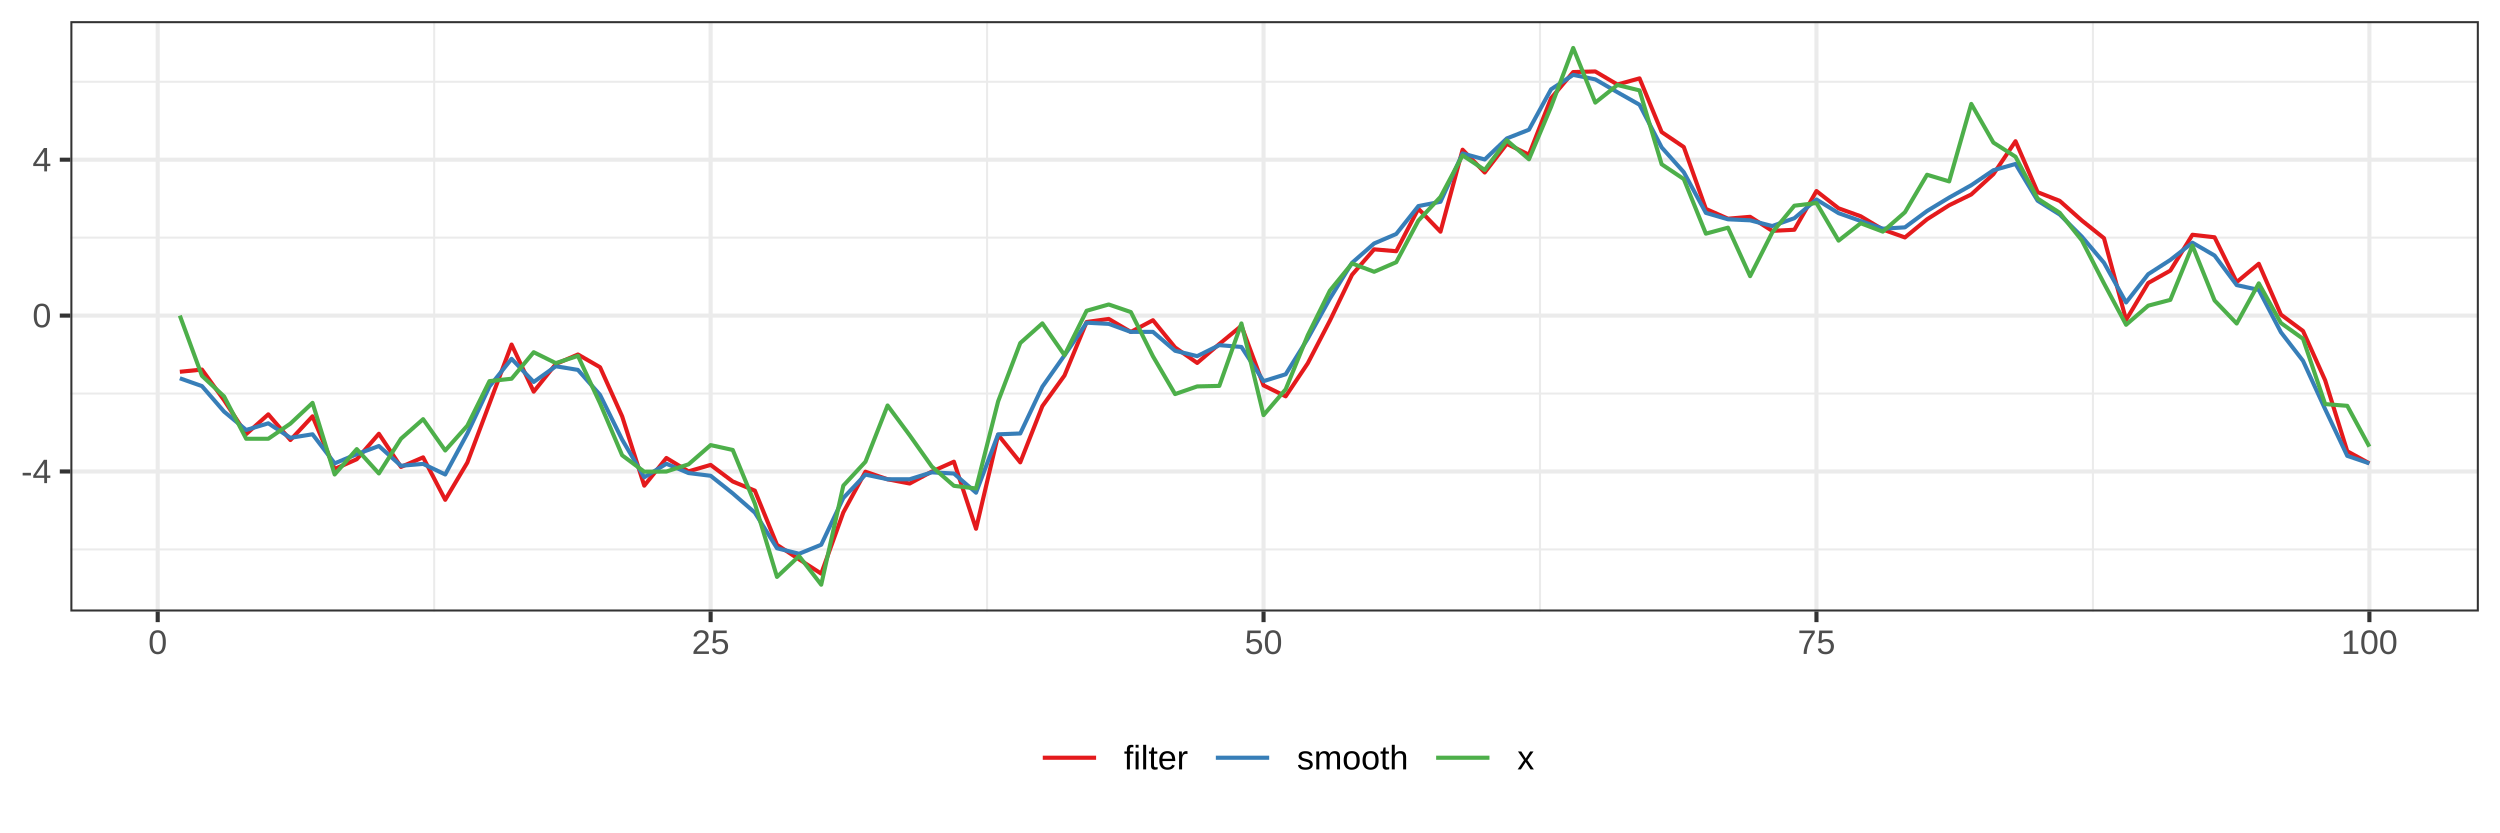 <?xml version="1.0" encoding="UTF-8"?>
<svg xmlns="http://www.w3.org/2000/svg" xmlns:xlink="http://www.w3.org/1999/xlink" width="648pt" height="216pt" viewBox="0 0 648 216" version="1.1">
<defs>
<clipPath id="clip1">
  <path d="M 18.234 5.48 L 642.52 5.48 L 642.52 158.512 L 18.234 158.512 Z M 18.234 5.48 "/>
</clipPath>
<clipPath id="clip2">
  <path d="M 18.234 142 L 642.52 142 L 642.52 143 L 18.234 143 Z M 18.234 142 "/>
</clipPath>
<clipPath id="clip3">
  <path d="M 18.234 101 L 642.52 101 L 642.52 103 L 18.234 103 Z M 18.234 101 "/>
</clipPath>
<clipPath id="clip4">
  <path d="M 18.234 61 L 642.52 61 L 642.52 62 L 18.234 62 Z M 18.234 61 "/>
</clipPath>
<clipPath id="clip5">
  <path d="M 18.234 20 L 642.52 20 L 642.52 22 L 18.234 22 Z M 18.234 20 "/>
</clipPath>
<clipPath id="clip6">
  <path d="M 112 5.48 L 113 5.48 L 113 158.512 L 112 158.512 Z M 112 5.48 "/>
</clipPath>
<clipPath id="clip7">
  <path d="M 255 5.48 L 257 5.48 L 257 158.512 L 255 158.512 Z M 255 5.48 "/>
</clipPath>
<clipPath id="clip8">
  <path d="M 398 5.48 L 400 5.48 L 400 158.512 L 398 158.512 Z M 398 5.48 "/>
</clipPath>
<clipPath id="clip9">
  <path d="M 542 5.48 L 543 5.48 L 543 158.512 L 542 158.512 Z M 542 5.48 "/>
</clipPath>
<clipPath id="clip10">
  <path d="M 18.234 121 L 642.52 121 L 642.52 123 L 18.234 123 Z M 18.234 121 "/>
</clipPath>
<clipPath id="clip11">
  <path d="M 18.234 81 L 642.52 81 L 642.52 83 L 18.234 83 Z M 18.234 81 "/>
</clipPath>
<clipPath id="clip12">
  <path d="M 18.234 40 L 642.52 40 L 642.52 42 L 18.234 42 Z M 18.234 40 "/>
</clipPath>
<clipPath id="clip13">
  <path d="M 40 5.48 L 42 5.48 L 42 158.512 L 40 158.512 Z M 40 5.48 "/>
</clipPath>
<clipPath id="clip14">
  <path d="M 183 5.48 L 185 5.48 L 185 158.512 L 183 158.512 Z M 183 5.48 "/>
</clipPath>
<clipPath id="clip15">
  <path d="M 326 5.48 L 329 5.48 L 329 158.512 L 326 158.512 Z M 326 5.48 "/>
</clipPath>
<clipPath id="clip16">
  <path d="M 470 5.48 L 472 5.48 L 472 158.512 L 470 158.512 Z M 470 5.48 "/>
</clipPath>
<clipPath id="clip17">
  <path d="M 613 5.48 L 615 5.48 L 615 158.512 L 613 158.512 Z M 613 5.48 "/>
</clipPath>
<clipPath id="clip18">
  <path d="M 18.234 5.48 L 642.52 5.48 L 642.52 158.512 L 18.234 158.512 Z M 18.234 5.48 "/>
</clipPath>
</defs>
<g id="surface74">
<rect x="0" y="0" width="648" height="216" style="fill:rgb(100%,100%,100%);fill-opacity:1;stroke:none;"/>
<rect x="0" y="0" width="648" height="216" style="fill:rgb(100%,100%,100%);fill-opacity:1;stroke:none;"/>
<path style="fill:none;stroke-width:1.067;stroke-linecap:round;stroke-linejoin:round;stroke:rgb(100%,100%,100%);stroke-opacity:1;stroke-miterlimit:10;" d="M 0 216 L 648 216 L 648 0 L 0 0 Z M 0 216 "/>
<g clip-path="url(#clip1)" clip-rule="nonzero">
<path style=" stroke:none;fill-rule:nonzero;fill:rgb(100%,100%,100%);fill-opacity:1;" d="M 18.234 158.512 L 642.52 158.512 L 642.52 5.48 L 18.234 5.48 Z M 18.234 158.512 "/>
</g>
<g clip-path="url(#clip2)" clip-rule="nonzero">
<path style="fill:none;stroke-width:0.533;stroke-linecap:butt;stroke-linejoin:round;stroke:rgb(92.157%,92.157%,92.157%);stroke-opacity:1;stroke-miterlimit:10;" d="M 18.234 142.41 L 642.52 142.41 "/>
</g>
<g clip-path="url(#clip3)" clip-rule="nonzero">
<path style="fill:none;stroke-width:0.533;stroke-linecap:butt;stroke-linejoin:round;stroke:rgb(92.157%,92.157%,92.157%);stroke-opacity:1;stroke-miterlimit:10;" d="M 18.234 102.004 L 642.52 102.004 "/>
</g>
<g clip-path="url(#clip4)" clip-rule="nonzero">
<path style="fill:none;stroke-width:0.533;stroke-linecap:butt;stroke-linejoin:round;stroke:rgb(92.157%,92.157%,92.157%);stroke-opacity:1;stroke-miterlimit:10;" d="M 18.234 61.598 L 642.52 61.598 "/>
</g>
<g clip-path="url(#clip5)" clip-rule="nonzero">
<path style="fill:none;stroke-width:0.533;stroke-linecap:butt;stroke-linejoin:round;stroke:rgb(92.157%,92.157%,92.157%);stroke-opacity:1;stroke-miterlimit:10;" d="M 18.234 21.191 L 642.52 21.191 "/>
</g>
<g clip-path="url(#clip6)" clip-rule="nonzero">
<path style="fill:none;stroke-width:0.533;stroke-linecap:butt;stroke-linejoin:round;stroke:rgb(92.157%,92.157%,92.157%);stroke-opacity:1;stroke-miterlimit:10;" d="M 112.539 158.512 L 112.539 5.48 "/>
</g>
<g clip-path="url(#clip7)" clip-rule="nonzero">
<path style="fill:none;stroke-width:0.533;stroke-linecap:butt;stroke-linejoin:round;stroke:rgb(92.157%,92.157%,92.157%);stroke-opacity:1;stroke-miterlimit:10;" d="M 255.855 158.512 L 255.855 5.48 "/>
</g>
<g clip-path="url(#clip8)" clip-rule="nonzero">
<path style="fill:none;stroke-width:0.533;stroke-linecap:butt;stroke-linejoin:round;stroke:rgb(92.157%,92.157%,92.157%);stroke-opacity:1;stroke-miterlimit:10;" d="M 399.168 158.512 L 399.168 5.48 "/>
</g>
<g clip-path="url(#clip9)" clip-rule="nonzero">
<path style="fill:none;stroke-width:0.533;stroke-linecap:butt;stroke-linejoin:round;stroke:rgb(92.157%,92.157%,92.157%);stroke-opacity:1;stroke-miterlimit:10;" d="M 542.484 158.512 L 542.484 5.48 "/>
</g>
<g clip-path="url(#clip10)" clip-rule="nonzero">
<path style="fill:none;stroke-width:1.067;stroke-linecap:butt;stroke-linejoin:round;stroke:rgb(92.157%,92.157%,92.157%);stroke-opacity:1;stroke-miterlimit:10;" d="M 18.234 122.207 L 642.52 122.207 "/>
</g>
<g clip-path="url(#clip11)" clip-rule="nonzero">
<path style="fill:none;stroke-width:1.067;stroke-linecap:butt;stroke-linejoin:round;stroke:rgb(92.157%,92.157%,92.157%);stroke-opacity:1;stroke-miterlimit:10;" d="M 18.234 81.801 L 642.52 81.801 "/>
</g>
<g clip-path="url(#clip12)" clip-rule="nonzero">
<path style="fill:none;stroke-width:1.067;stroke-linecap:butt;stroke-linejoin:round;stroke:rgb(92.157%,92.157%,92.157%);stroke-opacity:1;stroke-miterlimit:10;" d="M 18.234 41.395 L 642.52 41.395 "/>
</g>
<g clip-path="url(#clip13)" clip-rule="nonzero">
<path style="fill:none;stroke-width:1.067;stroke-linecap:butt;stroke-linejoin:round;stroke:rgb(92.157%,92.157%,92.157%);stroke-opacity:1;stroke-miterlimit:10;" d="M 40.879 158.512 L 40.879 5.48 "/>
</g>
<g clip-path="url(#clip14)" clip-rule="nonzero">
<path style="fill:none;stroke-width:1.067;stroke-linecap:butt;stroke-linejoin:round;stroke:rgb(92.157%,92.157%,92.157%);stroke-opacity:1;stroke-miterlimit:10;" d="M 184.195 158.512 L 184.195 5.48 "/>
</g>
<g clip-path="url(#clip15)" clip-rule="nonzero">
<path style="fill:none;stroke-width:1.067;stroke-linecap:butt;stroke-linejoin:round;stroke:rgb(92.157%,92.157%,92.157%);stroke-opacity:1;stroke-miterlimit:10;" d="M 327.512 158.512 L 327.512 5.48 "/>
</g>
<g clip-path="url(#clip16)" clip-rule="nonzero">
<path style="fill:none;stroke-width:1.067;stroke-linecap:butt;stroke-linejoin:round;stroke:rgb(92.157%,92.157%,92.157%);stroke-opacity:1;stroke-miterlimit:10;" d="M 470.828 158.512 L 470.828 5.48 "/>
</g>
<g clip-path="url(#clip17)" clip-rule="nonzero">
<path style="fill:none;stroke-width:1.067;stroke-linecap:butt;stroke-linejoin:round;stroke:rgb(92.157%,92.157%,92.157%);stroke-opacity:1;stroke-miterlimit:10;" d="M 614.145 158.512 L 614.145 5.48 "/>
</g>
<path style="fill:none;stroke-width:1.067;stroke-linecap:butt;stroke-linejoin:round;stroke:rgb(89.412%,10.196%,10.98%);stroke-opacity:1;stroke-miterlimit:10;" d="M 46.613 96.367 L 52.344 95.793 L 58.078 103.73 L 63.809 112.516 L 69.543 107.398 L 75.273 114.055 L 81.008 107.91 L 86.742 121.57 L 92.473 119.031 L 98.207 112.434 L 103.938 121.027 L 109.672 118.547 L 115.402 129.547 L 121.137 119.891 L 126.871 104.609 L 132.602 89.305 L 138.336 101.516 L 144.066 94.355 L 149.801 91.879 L 155.531 95.18 L 161.266 107.938 L 166.996 125.883 L 172.73 118.711 L 178.465 122.18 L 184.195 120.504 L 189.93 124.801 L 195.66 127.172 L 201.395 141.215 L 207.125 144.98 L 212.859 148.688 L 218.59 132.82 L 224.324 122.262 L 230.059 124.234 L 235.789 125.328 L 241.523 122.238 L 247.254 119.672 L 252.988 137.051 L 258.719 112.719 L 264.453 119.844 L 270.184 105.266 L 275.918 97.328 L 281.652 83.457 L 287.383 82.664 L 293.117 86.035 L 298.848 83 L 304.582 90.062 L 310.312 94.074 L 316.047 89.168 L 321.777 84.453 L 327.512 99.895 L 333.246 102.73 L 338.977 94.164 L 344.711 83.117 L 350.441 71.234 L 356.176 64.629 L 361.906 65.117 L 367.641 54.102 L 373.371 60.055 L 379.105 38.805 L 384.84 44.711 L 390.57 37.285 L 396.305 40.094 L 402.035 25.461 L 407.77 18.68 L 413.5 18.52 L 419.234 21.906 L 424.965 20.312 L 430.699 34.23 L 436.434 38.105 L 442.164 54.148 L 447.898 56.684 L 453.629 56.199 L 459.363 59.84 L 465.094 59.555 L 470.828 49.516 L 476.559 53.992 L 482.293 56.055 L 488.027 59.492 L 493.758 61.547 L 499.492 56.84 L 505.223 53.203 L 510.957 50.398 L 516.688 45.137 L 522.422 36.605 L 528.152 49.805 L 533.887 52.074 L 539.621 57.164 L 545.352 61.738 L 551.086 82.922 L 556.816 73.352 L 562.551 70.141 L 568.281 60.848 L 574.016 61.5 L 579.75 73.117 L 585.48 68.371 L 591.215 81.535 L 596.945 85.789 L 602.68 98.578 L 608.41 116.961 L 614.145 120.102 "/>
<path style="fill:none;stroke-width:1.067;stroke-linecap:butt;stroke-linejoin:round;stroke:rgb(21.569%,49.412%,72.157%);stroke-opacity:1;stroke-miterlimit:10;" d="M 46.613 98.051 L 52.344 100.074 L 58.078 106.691 L 63.809 111.449 L 69.543 109.723 L 75.273 113.484 L 81.008 112.566 L 86.742 120.102 L 92.473 117.723 L 98.207 115.602 L 103.938 120.727 L 109.672 120.242 L 115.402 122.984 L 121.137 112.363 L 126.871 100.18 L 132.602 93.012 L 138.336 99.004 L 144.066 94.938 L 149.801 95.879 L 155.531 102.355 L 161.266 113.965 L 166.996 123.711 L 172.73 120.203 L 178.465 122.613 L 184.195 123.324 L 189.93 127.887 L 195.66 132.875 L 201.395 142.102 L 207.125 143.535 L 212.859 141.195 L 218.59 129.074 L 224.324 123.012 L 230.059 124.23 L 235.789 124.223 L 241.523 122.43 L 247.254 122.738 L 252.988 127.703 L 258.719 112.578 L 264.453 112.355 L 270.184 100.238 L 275.918 92.102 L 281.652 83.645 L 287.383 83.949 L 293.117 86.031 L 298.848 86.023 L 304.582 90.922 L 310.312 92.312 L 316.047 89.461 L 321.777 89.93 L 327.512 98.793 L 333.246 97.012 L 338.977 87.758 L 344.711 77.391 L 350.441 68.133 L 356.176 63.105 L 361.906 60.648 L 367.641 53.414 L 373.371 52.305 L 379.105 39.773 L 384.84 41.34 L 390.57 35.883 L 396.305 33.621 L 402.035 23.148 L 407.77 19.406 L 413.5 20.578 L 419.234 23.906 L 424.965 27.148 L 430.699 38.203 L 436.434 44.625 L 442.164 55.18 L 447.898 56.844 L 453.629 57.109 L 459.363 58.586 L 465.094 56.559 L 470.828 51.707 L 476.559 55.25 L 482.293 57.285 L 488.027 59.277 L 493.758 58.93 L 499.492 54.691 L 505.223 51.215 L 510.957 48 L 516.688 44.129 L 522.422 42.496 L 528.152 52.023 L 533.887 55.613 L 539.621 61.34 L 545.352 68.102 L 551.086 78.395 L 556.816 71.066 L 562.551 67.375 L 568.281 62.906 L 574.016 66.234 L 579.75 73.895 L 585.48 75.148 L 591.215 86.117 L 596.945 93.531 L 602.68 106.059 L 608.41 118.16 L 614.145 120.102 "/>
<path style="fill:none;stroke-width:1.067;stroke-linecap:butt;stroke-linejoin:round;stroke:rgb(30.196%,68.627%,29.02%);stroke-opacity:1;stroke-miterlimit:10;" d="M 46.613 81.801 L 52.344 97.414 L 58.078 102.75 L 63.809 113.73 L 69.543 113.73 L 75.273 109.801 L 81.008 104.422 L 86.742 122.984 L 92.473 116.41 L 98.207 122.715 L 103.938 113.711 L 109.672 108.648 L 115.402 116.762 L 121.137 110.332 L 126.871 98.785 L 132.602 98.168 L 138.336 91.293 L 144.066 94.125 L 149.801 92.242 L 155.531 104.543 L 161.266 118.027 L 166.996 122.266 L 172.73 122.219 L 178.465 120.355 L 184.195 115.371 L 189.93 116.629 L 195.66 130.543 L 201.395 149.531 L 207.125 144.125 L 212.859 151.555 L 218.59 125.879 L 224.324 119.691 L 230.059 105.102 L 235.789 112.828 L 241.523 120.918 L 247.254 125.926 L 252.988 126.613 L 258.719 104.02 L 264.453 88.914 L 270.184 83.816 L 275.918 92.062 L 281.652 80.551 L 287.383 78.918 L 293.117 80.887 L 298.848 92.363 L 304.582 102.145 L 310.312 100.16 L 316.047 100.023 L 321.777 83.832 L 327.512 107.594 L 333.246 100.91 L 338.977 86.883 L 344.711 75.312 L 350.441 68.281 L 356.176 70.445 L 361.906 67.965 L 367.641 57.188 L 373.371 51.039 L 379.105 40.273 L 384.84 44.051 L 390.57 36.375 L 396.305 41.285 L 402.035 27.695 L 407.77 12.434 L 413.5 26.594 L 419.234 22.027 L 424.965 23.438 L 430.699 42.574 L 436.434 46.41 L 442.164 60.562 L 447.898 59.012 L 453.629 71.582 L 459.363 60.254 L 465.094 53.32 L 470.828 52.617 L 476.559 62.371 L 482.293 57.867 L 488.027 60.035 L 493.758 55.016 L 499.492 45.293 L 505.223 47.02 L 510.957 26.938 L 516.688 36.957 L 522.422 40.625 L 528.152 51.477 L 533.887 55.16 L 539.621 62.316 L 545.352 73.457 L 551.086 84.18 L 556.816 79.23 L 562.551 77.727 L 568.281 63.668 L 574.016 77.879 L 579.75 83.855 L 585.48 73.449 L 591.215 83.723 L 596.945 87.82 L 602.68 104.742 L 608.41 105.191 L 614.145 115.773 "/>
<g clip-path="url(#clip18)" clip-rule="nonzero">
<path style="fill:none;stroke-width:1.067;stroke-linecap:round;stroke-linejoin:round;stroke:rgb(20%,20%,20%);stroke-opacity:1;stroke-miterlimit:10;" d="M 18.234 158.512 L 642.52 158.512 L 642.52 5.48 L 18.234 5.48 Z M 18.234 158.512 "/>
</g>
<path style=" stroke:none;fill-rule:nonzero;fill:rgb(30.196%,30.196%,30.196%);fill-opacity:1;" d="M 5.871 123.242 L 5.871 122.555 L 8.02 122.555 L 8.02 123.242 Z M 5.871 123.242 "/>
<path style=" stroke:none;fill-rule:nonzero;fill:rgb(30.196%,30.196%,30.196%);fill-opacity:1;" d="M 12.195 123.863 L 12.195 125.234 L 11.465 125.234 L 11.465 123.863 L 8.613 123.863 L 8.613 123.262 L 11.383 119.18 L 12.195 119.18 L 12.195 123.254 L 13.047 123.254 L 13.047 123.863 Z M 11.465 120.055 L 11.465 120.059 L 11.461 120.062 L 11.445 120.094 L 11.441 120.105 L 11.434 120.113 L 11.43 120.125 L 11.422 120.141 L 11.406 120.164 L 11.402 120.176 L 11.395 120.191 L 11.387 120.203 L 11.379 120.219 L 11.371 120.23 L 11.363 120.246 L 11.352 120.262 L 11.32 120.324 L 11.309 120.34 L 11.293 120.371 L 11.281 120.387 L 11.266 120.418 L 11.254 120.438 L 11.246 120.449 L 11.23 120.48 L 11.223 120.492 L 11.215 120.508 L 11.176 120.566 L 9.625 122.852 L 9.621 122.859 L 9.609 122.871 L 9.605 122.883 L 9.598 122.891 L 9.594 122.898 L 9.586 122.91 L 9.578 122.918 L 9.547 122.965 L 9.539 122.973 L 9.523 122.996 L 9.512 123.008 L 9.488 123.043 L 9.48 123.059 L 9.461 123.078 L 9.43 123.125 L 9.41 123.145 L 9.379 123.191 L 9.363 123.207 L 9.355 123.219 L 9.348 123.227 L 9.344 123.234 L 9.336 123.242 L 9.332 123.25 L 9.324 123.254 L 11.465 123.254 Z M 11.465 120.055 "/>
<path style=" stroke:none;fill-rule:nonzero;fill:rgb(30.196%,30.196%,30.196%);fill-opacity:1;" d="M 12.961 81.801 L 12.957 81.973 L 12.953 82.137 L 12.945 82.297 L 12.934 82.453 L 12.918 82.602 L 12.898 82.746 L 12.879 82.887 L 12.852 83.02 L 12.824 83.145 L 12.793 83.27 L 12.758 83.387 L 12.723 83.496 L 12.684 83.605 L 12.641 83.707 L 12.598 83.805 L 12.551 83.898 L 12.504 83.988 L 12.453 84.074 L 12.398 84.156 L 12.34 84.23 L 12.285 84.301 L 12.223 84.367 L 12.164 84.434 L 12.098 84.492 L 11.965 84.594 L 11.895 84.641 L 11.82 84.684 L 11.746 84.723 L 11.672 84.754 L 11.594 84.785 L 11.516 84.812 L 11.434 84.836 L 11.355 84.855 L 11.273 84.875 L 11.188 84.891 L 11.105 84.898 L 10.934 84.914 L 10.758 84.914 L 10.5 84.891 L 10.418 84.875 L 10.336 84.855 L 10.258 84.836 L 10.176 84.812 L 10.098 84.785 L 10.02 84.754 L 9.945 84.723 L 9.871 84.684 L 9.801 84.641 L 9.73 84.594 L 9.598 84.492 L 9.535 84.434 L 9.473 84.367 L 9.414 84.301 L 9.355 84.23 L 9.301 84.156 L 9.199 83.992 L 9.148 83.902 L 9.105 83.809 L 9.062 83.711 L 9.02 83.609 L 8.984 83.5 L 8.945 83.391 L 8.914 83.273 L 8.883 83.152 L 8.855 83.023 L 8.832 82.891 L 8.812 82.75 L 8.793 82.605 L 8.777 82.457 L 8.77 82.301 L 8.754 81.973 L 8.754 81.621 L 8.762 81.445 L 8.77 81.277 L 8.777 81.117 L 8.793 80.965 L 8.812 80.816 L 8.832 80.672 L 8.855 80.539 L 8.883 80.41 L 8.914 80.285 L 8.945 80.168 L 8.984 80.055 L 9.02 79.949 L 9.062 79.844 L 9.105 79.746 L 9.152 79.652 L 9.199 79.562 L 9.25 79.48 L 9.305 79.402 L 9.359 79.328 L 9.418 79.258 L 9.477 79.195 L 9.539 79.133 L 9.602 79.078 L 9.668 79.027 L 9.738 78.977 L 9.809 78.934 L 9.879 78.895 L 9.953 78.859 L 10.031 78.828 L 10.109 78.801 L 10.188 78.777 L 10.27 78.754 L 10.352 78.738 L 10.434 78.719 L 10.605 78.695 L 10.691 78.691 L 10.781 78.684 L 10.957 78.684 L 11.043 78.691 L 11.129 78.695 L 11.293 78.719 L 11.371 78.738 L 11.453 78.754 L 11.609 78.801 L 11.684 78.828 L 11.758 78.859 L 11.832 78.895 L 11.906 78.934 L 11.973 78.977 L 12.043 79.027 L 12.109 79.078 L 12.172 79.133 L 12.234 79.195 L 12.293 79.258 L 12.352 79.328 L 12.406 79.402 L 12.457 79.48 L 12.508 79.562 L 12.559 79.652 L 12.605 79.746 L 12.648 79.844 L 12.727 80.055 L 12.762 80.168 L 12.797 80.285 L 12.828 80.41 L 12.855 80.539 L 12.879 80.672 L 12.902 80.816 L 12.918 80.965 L 12.934 81.117 L 12.945 81.277 L 12.953 81.445 L 12.957 81.621 Z M 12.176 81.801 L 12.172 81.656 L 12.172 81.52 L 12.168 81.387 L 12.152 81.137 L 12.145 81.02 L 12.133 80.91 L 12.117 80.801 L 12.105 80.699 L 12.09 80.602 L 12.051 80.414 L 12.027 80.328 L 12.008 80.246 L 11.98 80.168 L 11.957 80.094 L 11.926 80.023 L 11.898 79.957 L 11.867 79.895 L 11.836 79.836 L 11.766 79.727 L 11.688 79.633 L 11.648 79.59 L 11.605 79.551 L 11.562 79.516 L 11.516 79.484 L 11.422 79.43 L 11.375 79.41 L 11.324 79.387 L 11.27 79.371 L 11.219 79.355 L 11.164 79.34 L 11.109 79.332 L 11.051 79.32 L 10.934 79.312 L 10.809 79.312 L 10.684 79.32 L 10.625 79.332 L 10.566 79.34 L 10.508 79.355 L 10.398 79.387 L 10.348 79.41 L 10.297 79.43 L 10.246 79.457 L 10.199 79.484 L 10.152 79.52 L 10.109 79.555 L 10.066 79.594 L 10.023 79.637 L 9.945 79.73 L 9.875 79.84 L 9.844 79.898 L 9.812 79.961 L 9.781 80.027 L 9.754 80.098 L 9.727 80.172 L 9.703 80.25 L 9.68 80.332 L 9.641 80.512 L 9.621 80.605 L 9.605 80.703 L 9.59 80.805 L 9.566 81.023 L 9.559 81.141 L 9.551 81.262 L 9.543 81.391 L 9.535 81.656 L 9.535 81.938 L 9.539 82.07 L 9.543 82.195 L 9.551 82.32 L 9.559 82.441 L 9.566 82.555 L 9.578 82.668 L 9.59 82.773 L 9.605 82.875 L 9.621 82.973 L 9.641 83.066 L 9.66 83.156 L 9.684 83.242 L 9.707 83.324 L 9.73 83.402 L 9.785 83.551 L 9.816 83.617 L 9.879 83.742 L 9.949 83.852 L 10.027 83.945 L 10.113 84.031 L 10.156 84.066 L 10.203 84.102 L 10.246 84.129 L 10.348 84.184 L 10.449 84.223 L 10.504 84.238 L 10.613 84.262 L 10.73 84.277 L 10.793 84.281 L 10.914 84.281 L 10.973 84.277 L 11.09 84.262 L 11.199 84.238 L 11.254 84.223 L 11.355 84.184 L 11.406 84.156 L 11.5 84.102 L 11.543 84.066 L 11.59 84.031 L 11.629 83.988 L 11.672 83.945 L 11.711 83.898 L 11.746 83.852 L 11.816 83.742 L 11.852 83.68 L 11.883 83.617 L 11.914 83.551 L 11.969 83.402 L 11.996 83.324 L 12.02 83.242 L 12.039 83.156 L 12.062 83.066 L 12.078 82.973 L 12.098 82.875 L 12.113 82.773 L 12.129 82.668 L 12.141 82.555 L 12.148 82.441 L 12.16 82.32 L 12.164 82.195 L 12.172 82.07 L 12.172 81.938 Z M 12.176 81.801 "/>
<path style=" stroke:none;fill-rule:nonzero;fill:rgb(30.196%,30.196%,30.196%);fill-opacity:1;" d="M 12.195 43.051 L 12.195 44.422 L 11.465 44.422 L 11.465 43.051 L 8.613 43.051 L 8.613 42.449 L 11.383 38.367 L 12.195 38.367 L 12.195 42.441 L 13.047 42.441 L 13.047 43.051 Z M 11.465 39.238 L 11.465 39.246 L 11.461 39.25 L 11.457 39.258 L 11.453 39.262 L 11.449 39.273 L 11.441 39.289 L 11.434 39.301 L 11.43 39.312 L 11.414 39.336 L 11.406 39.352 L 11.402 39.363 L 11.395 39.375 L 11.387 39.391 L 11.379 39.402 L 11.363 39.434 L 11.352 39.449 L 11.344 39.465 L 11.336 39.477 L 11.32 39.508 L 11.309 39.527 L 11.293 39.559 L 11.281 39.574 L 11.266 39.605 L 11.254 39.621 L 11.238 39.652 L 11.23 39.664 L 11.223 39.68 L 11.215 39.691 L 11.207 39.707 L 11.191 39.73 L 11.184 39.738 L 11.176 39.75 L 9.625 42.035 L 9.617 42.051 L 9.609 42.059 L 9.605 42.066 L 9.598 42.078 L 9.594 42.086 L 9.586 42.094 L 9.562 42.129 L 9.555 42.137 L 9.523 42.184 L 9.512 42.195 L 9.473 42.254 L 9.461 42.266 L 9.438 42.301 L 9.418 42.32 L 9.387 42.367 L 9.379 42.375 L 9.371 42.387 L 9.355 42.402 L 9.348 42.414 L 9.344 42.422 L 9.336 42.426 L 9.332 42.434 L 9.324 42.441 L 11.465 42.441 Z M 11.465 39.238 "/>
<path style="fill:none;stroke-width:1.067;stroke-linecap:butt;stroke-linejoin:round;stroke:rgb(20%,20%,20%);stroke-opacity:1;stroke-miterlimit:10;" d="M 15.496 122.207 L 18.234 122.207 "/>
<path style="fill:none;stroke-width:1.067;stroke-linecap:butt;stroke-linejoin:round;stroke:rgb(20%,20%,20%);stroke-opacity:1;stroke-miterlimit:10;" d="M 15.496 81.801 L 18.234 81.801 "/>
<path style="fill:none;stroke-width:1.067;stroke-linecap:butt;stroke-linejoin:round;stroke:rgb(20%,20%,20%);stroke-opacity:1;stroke-miterlimit:10;" d="M 15.496 41.395 L 18.234 41.395 "/>
<path style="fill:none;stroke-width:1.067;stroke-linecap:butt;stroke-linejoin:round;stroke:rgb(20%,20%,20%);stroke-opacity:1;stroke-miterlimit:10;" d="M 40.879 161.25 L 40.879 158.512 "/>
<path style="fill:none;stroke-width:1.067;stroke-linecap:butt;stroke-linejoin:round;stroke:rgb(20%,20%,20%);stroke-opacity:1;stroke-miterlimit:10;" d="M 184.195 161.25 L 184.195 158.512 "/>
<path style="fill:none;stroke-width:1.067;stroke-linecap:butt;stroke-linejoin:round;stroke:rgb(20%,20%,20%);stroke-opacity:1;stroke-miterlimit:10;" d="M 327.512 161.25 L 327.512 158.512 "/>
<path style="fill:none;stroke-width:1.067;stroke-linecap:butt;stroke-linejoin:round;stroke:rgb(20%,20%,20%);stroke-opacity:1;stroke-miterlimit:10;" d="M 470.828 161.25 L 470.828 158.512 "/>
<path style="fill:none;stroke-width:1.067;stroke-linecap:butt;stroke-linejoin:round;stroke:rgb(20%,20%,20%);stroke-opacity:1;stroke-miterlimit:10;" d="M 614.145 161.25 L 614.145 158.512 "/>
<path style=" stroke:none;fill-rule:nonzero;fill:rgb(30.196%,30.196%,30.196%);fill-opacity:1;" d="M 42.984 166.469 L 42.98 166.641 L 42.977 166.805 L 42.969 166.965 L 42.957 167.121 L 42.941 167.27 L 42.922 167.414 L 42.902 167.555 L 42.875 167.688 L 42.848 167.816 L 42.816 167.938 L 42.781 168.055 L 42.746 168.164 L 42.707 168.273 L 42.664 168.375 L 42.621 168.473 L 42.574 168.566 L 42.527 168.656 L 42.473 168.742 L 42.422 168.824 L 42.363 168.898 L 42.246 169.039 L 42.184 169.102 L 42.121 169.16 L 42.055 169.215 L 41.988 169.262 L 41.918 169.309 L 41.844 169.352 L 41.77 169.391 L 41.695 169.422 L 41.617 169.453 L 41.535 169.48 L 41.457 169.504 L 41.293 169.543 L 41.211 169.559 L 41.129 169.566 L 40.957 169.582 L 40.781 169.582 L 40.523 169.559 L 40.441 169.543 L 40.277 169.504 L 40.199 169.48 L 40.121 169.453 L 40.043 169.422 L 39.969 169.391 L 39.895 169.352 L 39.824 169.309 L 39.754 169.262 L 39.688 169.215 L 39.621 169.16 L 39.559 169.102 L 39.496 169.039 L 39.434 168.969 L 39.379 168.898 L 39.324 168.824 L 39.27 168.742 L 39.219 168.66 L 39.172 168.57 L 39.129 168.477 L 39.086 168.379 L 39.043 168.277 L 39.004 168.168 L 38.969 168.059 L 38.934 167.941 L 38.906 167.82 L 38.879 167.691 L 38.855 167.559 L 38.832 167.418 L 38.816 167.273 L 38.801 167.125 L 38.789 166.969 L 38.781 166.809 L 38.777 166.641 L 38.777 166.289 L 38.781 166.113 L 38.789 165.945 L 38.801 165.785 L 38.816 165.633 L 38.832 165.484 L 38.855 165.34 L 38.879 165.207 L 38.906 165.078 L 38.934 164.953 L 38.969 164.836 L 39.004 164.723 L 39.043 164.617 L 39.086 164.512 L 39.129 164.414 L 39.176 164.32 L 39.223 164.234 L 39.273 164.148 L 39.328 164.07 L 39.383 163.996 L 39.441 163.926 L 39.5 163.863 L 39.562 163.801 L 39.625 163.746 L 39.758 163.645 L 39.828 163.602 L 39.902 163.562 L 39.977 163.527 L 40.051 163.5 L 40.129 163.469 L 40.211 163.445 L 40.289 163.422 L 40.371 163.406 L 40.457 163.387 L 40.629 163.363 L 40.715 163.359 L 40.805 163.352 L 40.98 163.352 L 41.066 163.359 L 41.148 163.363 L 41.234 163.375 L 41.316 163.387 L 41.395 163.406 L 41.477 163.422 L 41.555 163.445 L 41.629 163.469 L 41.707 163.5 L 41.781 163.527 L 41.855 163.562 L 41.926 163.602 L 41.996 163.645 L 42.129 163.746 L 42.195 163.801 L 42.254 163.863 L 42.316 163.926 L 42.371 163.996 L 42.43 164.07 L 42.48 164.148 L 42.582 164.32 L 42.625 164.414 L 42.668 164.512 L 42.711 164.617 L 42.75 164.723 L 42.785 164.836 L 42.82 164.953 L 42.852 165.078 L 42.879 165.207 L 42.902 165.34 L 42.926 165.484 L 42.941 165.633 L 42.957 165.785 L 42.969 165.945 L 42.977 166.113 L 42.98 166.289 Z M 42.195 166.469 L 42.195 166.324 L 42.191 166.188 L 42.188 166.055 L 42.184 165.93 L 42.176 165.805 L 42.164 165.688 L 42.156 165.578 L 42.141 165.469 L 42.125 165.367 L 42.109 165.27 L 42.094 165.176 L 42.074 165.082 L 42.051 164.996 L 42.027 164.914 L 42.004 164.836 L 41.977 164.762 L 41.949 164.691 L 41.922 164.625 L 41.891 164.562 L 41.855 164.504 L 41.824 164.449 L 41.785 164.395 L 41.75 164.348 L 41.711 164.301 L 41.672 164.258 L 41.629 164.219 L 41.586 164.184 L 41.539 164.152 L 41.492 164.125 L 41.445 164.102 L 41.344 164.055 L 41.242 164.023 L 41.188 164.008 L 41.133 164 L 41.074 163.988 L 40.957 163.98 L 40.828 163.98 L 40.766 163.984 L 40.707 163.988 L 40.645 164 L 40.586 164.008 L 40.422 164.055 L 40.27 164.125 L 40.176 164.188 L 40.133 164.223 L 40.09 164.262 L 40.047 164.305 L 39.969 164.398 L 39.898 164.508 L 39.863 164.566 L 39.832 164.629 L 39.805 164.695 L 39.777 164.766 L 39.75 164.84 L 39.727 164.918 L 39.703 165 L 39.664 165.18 L 39.645 165.273 L 39.629 165.371 L 39.613 165.473 L 39.59 165.691 L 39.578 165.809 L 39.57 165.934 L 39.566 166.059 L 39.559 166.324 L 39.559 166.605 L 39.562 166.738 L 39.57 166.988 L 39.578 167.109 L 39.602 167.336 L 39.613 167.441 L 39.629 167.543 L 39.645 167.641 L 39.664 167.734 L 39.684 167.824 L 39.707 167.91 L 39.73 167.992 L 39.754 168.07 L 39.809 168.219 L 39.84 168.285 L 39.902 168.41 L 39.973 168.52 L 40.051 168.613 L 40.094 168.656 L 40.133 168.699 L 40.18 168.734 L 40.223 168.77 L 40.27 168.801 L 40.32 168.828 L 40.367 168.852 L 40.418 168.871 L 40.473 168.891 L 40.527 168.906 L 40.637 168.93 L 40.695 168.941 L 40.754 168.945 L 40.816 168.949 L 40.938 168.949 L 41.055 168.941 L 41.113 168.93 L 41.223 168.906 L 41.273 168.891 L 41.328 168.871 L 41.379 168.852 L 41.426 168.828 L 41.477 168.801 L 41.523 168.77 L 41.609 168.699 L 41.695 168.613 L 41.73 168.566 L 41.77 168.52 L 41.84 168.41 L 41.875 168.348 L 41.906 168.285 L 41.938 168.219 L 41.992 168.07 L 42.016 167.992 L 42.039 167.91 L 42.062 167.824 L 42.082 167.734 L 42.102 167.641 L 42.121 167.543 L 42.137 167.441 L 42.148 167.336 L 42.164 167.223 L 42.172 167.109 L 42.18 166.988 L 42.188 166.863 L 42.191 166.738 L 42.195 166.605 Z M 42.195 166.469 "/>
<path style=" stroke:none;fill-rule:nonzero;fill:rgb(30.196%,30.196%,30.196%);fill-opacity:1;" d="M 179.742 169.496 L 179.742 168.949 L 179.836 168.754 L 179.883 168.66 L 179.934 168.566 L 179.988 168.477 L 180.098 168.305 L 180.156 168.223 L 180.215 168.145 L 180.34 167.988 L 180.406 167.914 L 180.469 167.84 L 180.668 167.629 L 180.738 167.562 L 180.805 167.496 L 180.875 167.434 L 180.941 167.371 L 181.082 167.246 L 181.152 167.188 L 181.219 167.125 L 181.289 167.066 L 181.359 167.012 L 181.426 166.953 L 181.496 166.898 L 181.629 166.789 L 181.699 166.734 L 181.766 166.684 L 181.832 166.629 L 181.895 166.578 L 182.02 166.469 L 182.078 166.418 L 182.195 166.309 L 182.25 166.258 L 182.305 166.203 L 182.406 166.094 L 182.453 166.039 L 182.539 165.93 L 182.582 165.871 L 182.621 165.812 L 182.656 165.758 L 182.691 165.699 L 182.723 165.641 L 182.754 165.578 L 182.781 165.516 L 182.801 165.453 L 182.82 165.387 L 182.836 165.32 L 182.848 165.25 L 182.863 165.109 L 182.863 164.984 L 182.859 164.938 L 182.855 164.887 L 182.852 164.84 L 182.844 164.793 L 182.836 164.75 L 182.812 164.664 L 182.801 164.625 L 182.754 164.508 L 182.715 164.438 L 182.691 164.402 L 182.645 164.34 L 182.617 164.309 L 182.562 164.254 L 182.531 164.227 L 182.504 164.203 L 182.469 164.18 L 182.438 164.16 L 182.402 164.137 L 182.367 164.121 L 182.328 164.102 L 182.25 164.07 L 182.211 164.059 L 182.168 164.043 L 182.129 164.031 L 182.086 164.023 L 182.043 164.012 L 181.996 164.004 L 181.949 164 L 181.906 163.996 L 181.855 163.992 L 181.809 163.988 L 181.715 163.988 L 181.668 163.992 L 181.621 163.992 L 181.578 164 L 181.535 164.004 L 181.488 164.012 L 181.445 164.02 L 181.406 164.027 L 181.32 164.051 L 181.203 164.098 L 181.168 164.113 L 181.129 164.133 L 181.094 164.152 L 181.059 164.176 L 181.023 164.195 L 180.992 164.219 L 180.898 164.301 L 180.871 164.328 L 180.789 164.422 L 180.742 164.492 L 180.719 164.531 L 180.699 164.566 L 180.66 164.645 L 180.629 164.73 L 180.605 164.816 L 180.582 164.91 L 180.574 164.961 L 180.57 165.012 L 179.777 164.938 L 179.789 164.871 L 179.797 164.809 L 179.812 164.746 L 179.824 164.684 L 179.863 164.559 L 179.883 164.5 L 179.93 164.383 L 179.957 164.324 L 179.988 164.266 L 180.02 164.211 L 180.055 164.156 L 180.09 164.105 L 180.168 164.004 L 180.254 163.91 L 180.301 163.863 L 180.402 163.777 L 180.453 163.738 L 180.508 163.699 L 180.566 163.66 L 180.684 163.59 L 180.746 163.559 L 180.945 163.477 L 181.02 163.453 L 181.168 163.414 L 181.246 163.398 L 181.328 163.383 L 181.41 163.371 L 181.492 163.363 L 181.578 163.355 L 181.668 163.352 L 181.848 163.352 L 181.938 163.355 L 182.02 163.363 L 182.105 163.371 L 182.188 163.379 L 182.266 163.391 L 182.344 163.406 L 182.492 163.438 L 182.562 163.461 L 182.633 163.48 L 182.699 163.508 L 182.766 163.531 L 182.828 163.562 L 182.945 163.625 L 183 163.66 L 183.055 163.699 L 183.156 163.777 L 183.203 163.82 L 183.25 163.867 L 183.293 163.914 L 183.332 163.961 L 183.371 164.012 L 183.441 164.121 L 183.473 164.176 L 183.504 164.238 L 183.531 164.297 L 183.555 164.359 L 183.613 164.559 L 183.625 164.629 L 183.648 164.777 L 183.652 164.852 L 183.656 164.93 L 183.66 165.012 L 183.656 165.07 L 183.652 165.133 L 183.648 165.191 L 183.641 165.25 L 183.617 165.367 L 183.605 165.422 L 183.586 165.48 L 183.547 165.59 L 183.477 165.754 L 183.449 165.805 L 183.422 165.859 L 183.391 165.91 L 183.359 165.965 L 183.289 166.066 L 183.254 166.113 L 183.219 166.164 L 183.18 166.215 L 183.141 166.262 L 183.102 166.312 L 183.016 166.406 L 182.973 166.457 L 182.926 166.504 L 182.883 166.551 L 182.832 166.598 L 182.785 166.641 L 182.738 166.688 L 182.637 166.781 L 182.586 166.824 L 182.484 166.918 L 182.434 166.961 L 182.383 167.008 L 182.332 167.051 L 182.277 167.094 L 182.227 167.141 L 182.172 167.184 L 182.121 167.227 L 182.066 167.27 L 182.016 167.316 L 181.961 167.359 L 181.91 167.402 L 181.801 167.488 L 181.75 167.531 L 181.695 167.574 L 181.645 167.621 L 181.492 167.75 L 181.445 167.793 L 181.395 167.836 L 181.348 167.879 L 181.301 167.926 L 181.207 168.012 L 181.164 168.055 L 181.121 168.102 L 181.078 168.145 L 181.039 168.191 L 180.996 168.234 L 180.957 168.281 L 180.922 168.324 L 180.883 168.371 L 180.848 168.414 L 180.777 168.508 L 180.746 168.555 L 180.719 168.598 L 180.691 168.648 L 180.664 168.695 L 180.617 168.789 L 180.594 168.84 L 183.754 168.84 L 183.754 169.496 Z M 179.742 169.496 "/>
<path style=" stroke:none;fill-rule:nonzero;fill:rgb(30.196%,30.196%,30.196%);fill-opacity:1;" d="M 188.719 167.523 L 188.719 167.613 L 188.715 167.703 L 188.699 167.875 L 188.688 167.961 L 188.672 168.043 L 188.652 168.125 L 188.633 168.203 L 188.609 168.281 L 188.582 168.359 L 188.555 168.434 L 188.523 168.504 L 188.453 168.645 L 188.41 168.711 L 188.371 168.773 L 188.277 168.898 L 188.227 168.953 L 188.176 169.012 L 188.117 169.062 L 188.062 169.113 L 188 169.164 L 187.938 169.207 L 187.871 169.25 L 187.801 169.293 L 187.73 169.332 L 187.656 169.367 L 187.578 169.402 L 187.5 169.434 L 187.418 169.461 L 187.336 169.484 L 187.25 169.508 L 187.16 169.527 L 186.973 169.559 L 186.879 169.57 L 186.777 169.578 L 186.676 169.582 L 186.477 169.582 L 186.297 169.574 L 186.211 169.566 L 186.125 169.555 L 186.043 169.543 L 185.887 169.512 L 185.738 169.473 L 185.668 169.449 L 185.535 169.395 L 185.473 169.367 L 185.414 169.34 L 185.355 169.309 L 185.297 169.273 L 185.242 169.238 L 185.191 169.203 L 185.141 169.164 L 185.047 169.086 L 185.004 169.043 L 184.961 168.996 L 184.922 168.953 L 184.883 168.906 L 184.848 168.855 L 184.812 168.809 L 184.75 168.707 L 184.695 168.598 L 184.672 168.547 L 184.648 168.488 L 184.609 168.379 L 184.59 168.32 L 184.574 168.262 L 184.562 168.203 L 184.547 168.145 L 185.328 168.055 L 185.34 168.086 L 185.363 168.156 L 185.375 168.188 L 185.387 168.223 L 185.402 168.258 L 185.414 168.289 L 185.43 168.324 L 185.445 168.355 L 185.465 168.387 L 185.48 168.418 L 185.52 168.48 L 185.543 168.512 L 185.562 168.539 L 185.59 168.566 L 185.613 168.598 L 185.641 168.625 L 185.668 168.648 L 185.695 168.676 L 185.758 168.723 L 185.793 168.746 L 185.824 168.77 L 185.863 168.789 L 185.898 168.809 L 185.938 168.828 L 185.977 168.844 L 186.02 168.863 L 186.059 168.879 L 186.199 168.914 L 186.25 168.926 L 186.301 168.934 L 186.355 168.938 L 186.41 168.945 L 186.469 168.949 L 186.648 168.949 L 186.766 168.941 L 186.82 168.938 L 186.875 168.93 L 186.984 168.906 L 187.035 168.895 L 187.086 168.879 L 187.133 168.859 L 187.184 168.84 L 187.23 168.82 L 187.273 168.797 L 187.32 168.77 L 187.363 168.746 L 187.402 168.715 L 187.441 168.688 L 187.48 168.656 L 187.551 168.586 L 187.586 168.547 L 187.617 168.512 L 187.648 168.469 L 187.68 168.43 L 187.707 168.383 L 187.734 168.34 L 187.781 168.246 L 187.82 168.145 L 187.84 168.09 L 187.871 167.98 L 187.895 167.863 L 187.91 167.738 L 187.914 167.676 L 187.914 167.609 L 187.918 167.543 L 187.914 167.484 L 187.914 167.434 L 187.91 167.379 L 187.902 167.324 L 187.895 167.273 L 187.871 167.172 L 187.859 167.125 L 187.828 167.031 L 187.789 166.938 L 187.742 166.852 L 187.719 166.812 L 187.691 166.77 L 187.664 166.734 L 187.633 166.695 L 187.57 166.625 L 187.5 166.562 L 187.422 166.5 L 187.383 166.473 L 187.34 166.449 L 187.297 166.422 L 187.25 166.402 L 187.203 166.379 L 187.156 166.359 L 187.105 166.344 L 187.059 166.324 L 187.004 166.312 L 186.953 166.301 L 186.898 166.289 L 186.844 166.281 L 186.785 166.273 L 186.668 166.266 L 186.531 166.266 L 186.492 166.27 L 186.457 166.27 L 186.352 166.281 L 186.316 166.289 L 186.281 166.293 L 186.219 166.309 L 186.184 166.316 L 186.09 166.34 L 186.062 166.352 L 186.031 166.359 L 186.004 166.371 L 185.973 166.383 L 185.891 166.418 L 185.863 166.434 L 185.836 166.445 L 185.812 166.461 L 185.789 166.473 L 185.762 166.488 L 185.668 166.551 L 185.648 166.566 L 185.625 166.582 L 185.605 166.598 L 185.582 166.617 L 185.562 166.633 L 185.539 166.648 L 185.52 166.664 L 185.5 166.684 L 185.48 166.699 L 184.723 166.699 L 184.926 163.441 L 188.367 163.441 L 188.367 164.102 L 185.629 164.102 L 185.516 166.02 L 185.602 165.957 L 185.695 165.902 L 185.746 165.875 L 185.855 165.82 L 185.91 165.797 L 185.969 165.773 L 186.094 165.727 L 186.16 165.707 L 186.227 165.691 L 186.297 165.676 L 186.367 165.664 L 186.445 165.652 L 186.52 165.645 L 186.602 165.637 L 186.68 165.637 L 186.766 165.633 L 186.855 165.637 L 187.027 165.645 L 187.113 165.656 L 187.195 165.668 L 187.352 165.699 L 187.43 165.723 L 187.578 165.77 L 187.719 165.832 L 187.785 165.863 L 187.848 165.898 L 187.973 165.977 L 188.031 166.02 L 188.141 166.113 L 188.242 166.215 L 188.289 166.266 L 188.332 166.32 L 188.418 166.438 L 188.453 166.496 L 188.488 166.559 L 188.523 166.625 L 188.555 166.691 L 188.582 166.758 L 188.609 166.828 L 188.633 166.902 L 188.652 166.973 L 188.672 167.051 L 188.688 167.125 L 188.699 167.203 L 188.715 167.359 L 188.719 167.441 Z M 188.719 167.523 "/>
<path style=" stroke:none;fill-rule:nonzero;fill:rgb(30.196%,30.196%,30.196%);fill-opacity:1;" d="M 327.141 167.523 L 327.141 167.613 L 327.137 167.703 L 327.121 167.875 L 327.109 167.961 L 327.094 168.043 L 327.074 168.125 L 327.055 168.203 L 327.031 168.281 L 327.004 168.359 L 326.977 168.434 L 326.945 168.504 L 326.875 168.645 L 326.832 168.711 L 326.793 168.773 L 326.699 168.898 L 326.648 168.953 L 326.598 169.012 L 326.543 169.062 L 326.484 169.113 L 326.422 169.164 L 326.359 169.207 L 326.293 169.25 L 326.223 169.293 L 326.152 169.332 L 326.078 169.367 L 326 169.402 L 325.922 169.434 L 325.84 169.461 L 325.758 169.484 L 325.672 169.508 L 325.582 169.527 L 325.395 169.559 L 325.301 169.57 L 325.199 169.578 L 325.098 169.582 L 324.898 169.582 L 324.719 169.574 L 324.633 169.566 L 324.547 169.555 L 324.465 169.543 L 324.309 169.512 L 324.16 169.473 L 324.09 169.449 L 323.957 169.395 L 323.895 169.367 L 323.836 169.34 L 323.777 169.309 L 323.719 169.273 L 323.664 169.238 L 323.613 169.203 L 323.562 169.164 L 323.469 169.086 L 323.426 169.043 L 323.383 168.996 L 323.344 168.953 L 323.305 168.906 L 323.27 168.855 L 323.234 168.809 L 323.172 168.707 L 323.117 168.598 L 323.094 168.547 L 323.07 168.488 L 323.031 168.379 L 323.012 168.32 L 322.996 168.262 L 322.984 168.203 L 322.969 168.145 L 323.754 168.055 L 323.762 168.086 L 323.785 168.156 L 323.797 168.188 L 323.809 168.223 L 323.824 168.258 L 323.836 168.289 L 323.852 168.324 L 323.867 168.355 L 323.887 168.387 L 323.902 168.418 L 323.941 168.48 L 323.965 168.512 L 323.984 168.539 L 324.012 168.566 L 324.035 168.598 L 324.062 168.625 L 324.09 168.648 L 324.117 168.676 L 324.18 168.723 L 324.215 168.746 L 324.246 168.77 L 324.285 168.789 L 324.32 168.809 L 324.359 168.828 L 324.398 168.844 L 324.441 168.863 L 324.484 168.879 L 324.527 168.891 L 324.621 168.914 L 324.672 168.926 L 324.723 168.934 L 324.777 168.938 L 324.832 168.945 L 324.891 168.949 L 325.07 168.949 L 325.188 168.941 L 325.242 168.938 L 325.297 168.93 L 325.406 168.906 L 325.457 168.895 L 325.508 168.879 L 325.559 168.859 L 325.652 168.82 L 325.695 168.797 L 325.742 168.77 L 325.785 168.746 L 325.824 168.715 L 325.863 168.688 L 325.902 168.656 L 325.973 168.586 L 326.008 168.547 L 326.039 168.512 L 326.07 168.469 L 326.102 168.43 L 326.129 168.383 L 326.156 168.34 L 326.203 168.246 L 326.223 168.195 L 326.246 168.145 L 326.293 167.98 L 326.316 167.863 L 326.332 167.738 L 326.336 167.676 L 326.336 167.609 L 326.34 167.543 L 326.336 167.484 L 326.336 167.434 L 326.332 167.379 L 326.324 167.324 L 326.316 167.273 L 326.293 167.172 L 326.281 167.125 L 326.25 167.031 L 326.211 166.938 L 326.164 166.852 L 326.141 166.812 L 326.113 166.77 L 326.086 166.734 L 326.055 166.695 L 325.992 166.625 L 325.922 166.562 L 325.844 166.5 L 325.805 166.473 L 325.762 166.449 L 325.719 166.422 L 325.672 166.402 L 325.625 166.379 L 325.578 166.359 L 325.531 166.344 L 325.48 166.324 L 325.426 166.312 L 325.375 166.301 L 325.32 166.289 L 325.266 166.281 L 325.207 166.273 L 325.09 166.266 L 324.953 166.266 L 324.914 166.27 L 324.879 166.27 L 324.773 166.281 L 324.738 166.289 L 324.703 166.293 L 324.641 166.309 L 324.605 166.316 L 324.512 166.34 L 324.484 166.352 L 324.453 166.359 L 324.426 166.371 L 324.395 166.383 L 324.312 166.418 L 324.285 166.434 L 324.262 166.445 L 324.234 166.461 L 324.211 166.473 L 324.184 166.488 L 324.09 166.551 L 324.07 166.566 L 324.047 166.582 L 324.027 166.598 L 324.004 166.617 L 323.984 166.633 L 323.961 166.648 L 323.941 166.664 L 323.922 166.684 L 323.902 166.699 L 323.145 166.699 L 323.348 163.441 L 326.789 163.441 L 326.789 164.102 L 324.055 164.102 L 323.938 166.02 L 324.023 165.957 L 324.117 165.902 L 324.168 165.875 L 324.277 165.82 L 324.332 165.797 L 324.391 165.773 L 324.516 165.727 L 324.582 165.707 L 324.648 165.691 L 324.719 165.676 L 324.789 165.664 L 324.867 165.652 L 324.941 165.645 L 325.023 165.637 L 325.102 165.637 L 325.188 165.633 L 325.277 165.637 L 325.449 165.645 L 325.535 165.656 L 325.617 165.668 L 325.773 165.699 L 325.852 165.723 L 326 165.77 L 326.141 165.832 L 326.207 165.863 L 326.27 165.898 L 326.395 165.977 L 326.453 166.02 L 326.562 166.113 L 326.664 166.215 L 326.711 166.266 L 326.754 166.32 L 326.84 166.438 L 326.875 166.496 L 326.91 166.559 L 326.945 166.625 L 326.977 166.691 L 327.004 166.758 L 327.031 166.828 L 327.055 166.902 L 327.074 166.973 L 327.094 167.051 L 327.109 167.125 L 327.121 167.203 L 327.137 167.359 L 327.141 167.441 Z M 327.141 167.523 "/>
<path style=" stroke:none;fill-rule:nonzero;fill:rgb(30.196%,30.196%,30.196%);fill-opacity:1;" d="M 332.062 166.469 L 332.059 166.641 L 332.055 166.805 L 332.047 166.965 L 332.035 167.121 L 332.02 167.27 L 332 167.414 L 331.98 167.555 L 331.953 167.688 L 331.926 167.816 L 331.895 167.938 L 331.859 168.055 L 331.824 168.164 L 331.785 168.273 L 331.742 168.375 L 331.699 168.473 L 331.652 168.566 L 331.605 168.656 L 331.555 168.742 L 331.5 168.824 L 331.445 168.898 L 331.387 168.969 L 331.324 169.039 L 331.266 169.102 L 331.199 169.16 L 331.133 169.215 L 331.066 169.262 L 330.996 169.309 L 330.922 169.352 L 330.848 169.391 L 330.773 169.422 L 330.695 169.453 L 330.617 169.48 L 330.535 169.504 L 330.457 169.523 L 330.375 169.543 L 330.289 169.559 L 330.207 169.566 L 330.035 169.582 L 329.859 169.582 L 329.688 169.566 L 329.605 169.559 L 329.52 169.543 L 329.438 169.523 L 329.359 169.504 L 329.277 169.48 L 329.199 169.453 L 329.125 169.422 L 329.047 169.391 L 328.973 169.352 L 328.902 169.309 L 328.832 169.262 L 328.766 169.215 L 328.699 169.16 L 328.637 169.102 L 328.574 169.039 L 328.457 168.898 L 328.402 168.824 L 328.301 168.66 L 328.254 168.57 L 328.207 168.477 L 328.164 168.379 L 328.121 168.277 L 328.086 168.168 L 328.047 168.059 L 328.016 167.941 L 327.984 167.82 L 327.957 167.691 L 327.934 167.559 L 327.914 167.418 L 327.895 167.273 L 327.883 167.125 L 327.871 166.969 L 327.863 166.809 L 327.855 166.641 L 327.855 166.289 L 327.863 166.113 L 327.871 165.945 L 327.883 165.785 L 327.895 165.633 L 327.914 165.484 L 327.934 165.34 L 327.957 165.207 L 327.984 165.078 L 328.016 164.953 L 328.047 164.836 L 328.086 164.723 L 328.164 164.512 L 328.207 164.414 L 328.254 164.32 L 328.301 164.234 L 328.352 164.148 L 328.406 164.07 L 328.461 163.996 L 328.52 163.926 L 328.578 163.863 L 328.641 163.801 L 328.703 163.746 L 328.77 163.695 L 328.84 163.645 L 328.91 163.602 L 328.98 163.562 L 329.055 163.527 L 329.133 163.5 L 329.211 163.469 L 329.289 163.445 L 329.371 163.422 L 329.453 163.406 L 329.535 163.387 L 329.707 163.363 L 329.793 163.359 L 329.883 163.352 L 330.059 163.352 L 330.145 163.359 L 330.23 163.363 L 330.395 163.387 L 330.473 163.406 L 330.555 163.422 L 330.711 163.469 L 330.785 163.5 L 330.863 163.527 L 330.934 163.562 L 331.008 163.602 L 331.074 163.645 L 331.145 163.695 L 331.211 163.746 L 331.273 163.801 L 331.336 163.863 L 331.395 163.926 L 331.453 163.996 L 331.508 164.07 L 331.562 164.148 L 331.609 164.234 L 331.66 164.32 L 331.707 164.414 L 331.75 164.512 L 331.828 164.723 L 331.863 164.836 L 331.898 164.953 L 331.93 165.078 L 331.957 165.207 L 331.98 165.34 L 332.004 165.484 L 332.02 165.633 L 332.035 165.785 L 332.047 165.945 L 332.055 166.113 L 332.059 166.289 Z M 331.277 166.469 L 331.273 166.324 L 331.273 166.188 L 331.27 166.055 L 331.254 165.805 L 331.246 165.688 L 331.223 165.469 L 331.207 165.367 L 331.191 165.27 L 331.152 165.082 L 331.133 164.996 L 331.109 164.914 L 331.082 164.836 L 331.059 164.762 L 331.031 164.691 L 331 164.625 L 330.969 164.562 L 330.938 164.504 L 330.867 164.395 L 330.789 164.301 L 330.75 164.258 L 330.707 164.219 L 330.664 164.184 L 330.617 164.152 L 330.57 164.125 L 330.477 164.078 L 330.426 164.055 L 330.375 164.039 L 330.266 164.008 L 330.211 164 L 330.152 163.988 L 330.035 163.98 L 329.91 163.98 L 329.785 163.988 L 329.727 164 L 329.668 164.008 L 329.609 164.023 L 329.5 164.055 L 329.348 164.125 L 329.254 164.188 L 329.211 164.223 L 329.168 164.262 L 329.125 164.305 L 329.047 164.398 L 328.977 164.508 L 328.945 164.566 L 328.914 164.629 L 328.883 164.695 L 328.855 164.766 L 328.828 164.84 L 328.805 164.918 L 328.781 165 L 328.742 165.18 L 328.723 165.273 L 328.707 165.371 L 328.691 165.473 L 328.668 165.691 L 328.66 165.809 L 328.645 166.059 L 328.637 166.324 L 328.637 166.605 L 328.641 166.738 L 328.645 166.863 L 328.652 166.988 L 328.66 167.109 L 328.668 167.223 L 328.68 167.336 L 328.691 167.441 L 328.707 167.543 L 328.723 167.641 L 328.742 167.734 L 328.762 167.824 L 328.785 167.91 L 328.809 167.992 L 328.832 168.07 L 328.887 168.219 L 328.918 168.285 L 328.98 168.41 L 329.016 168.465 L 329.055 168.52 L 329.09 168.566 L 329.129 168.613 L 329.215 168.699 L 329.258 168.734 L 329.305 168.77 L 329.352 168.801 L 329.398 168.828 L 329.449 168.852 L 329.551 168.891 L 329.605 168.906 L 329.715 168.93 L 329.773 168.941 L 329.832 168.945 L 329.895 168.949 L 330.016 168.949 L 330.078 168.945 L 330.133 168.941 L 330.191 168.93 L 330.301 168.906 L 330.355 168.891 L 330.457 168.852 L 330.508 168.828 L 330.555 168.801 L 330.602 168.77 L 330.648 168.734 L 330.691 168.699 L 330.73 168.656 L 330.773 168.613 L 330.812 168.566 L 330.848 168.52 L 330.887 168.465 L 330.918 168.41 L 330.953 168.348 L 330.984 168.285 L 331.016 168.219 L 331.07 168.07 L 331.098 167.992 L 331.121 167.91 L 331.141 167.824 L 331.164 167.734 L 331.18 167.641 L 331.199 167.543 L 331.215 167.441 L 331.23 167.336 L 331.254 167.109 L 331.262 166.988 L 331.266 166.863 L 331.273 166.738 L 331.273 166.605 Z M 331.277 166.469 "/>
<path style=" stroke:none;fill-rule:nonzero;fill:rgb(30.196%,30.196%,30.196%);fill-opacity:1;" d="M 470.387 164.07 L 470.293 164.207 L 470.207 164.348 L 470.117 164.484 L 470.031 164.617 L 469.949 164.754 L 469.863 164.887 L 469.785 165.02 L 469.703 165.148 L 469.625 165.281 L 469.547 165.41 L 469.398 165.668 L 469.258 165.926 L 469.191 166.055 L 469.004 166.441 L 468.945 166.574 L 468.836 166.832 L 468.734 167.098 L 468.688 167.23 L 468.602 167.496 L 468.562 167.633 L 468.527 167.766 L 468.492 167.902 L 468.461 168.039 L 468.434 168.176 L 468.406 168.316 L 468.383 168.457 L 468.363 168.602 L 468.332 168.891 L 468.324 169.039 L 468.316 169.191 L 468.309 169.496 L 467.504 169.496 L 467.504 169.352 L 467.508 169.207 L 467.516 169.062 L 467.531 168.922 L 467.547 168.777 L 467.562 168.637 L 467.586 168.496 L 467.641 168.215 L 467.711 167.934 L 467.746 167.797 L 467.789 167.656 L 467.875 167.383 L 467.922 167.246 L 467.973 167.109 L 468.027 166.973 L 468.082 166.84 L 468.137 166.703 L 468.199 166.57 L 468.258 166.434 L 468.32 166.301 L 468.453 166.035 L 468.523 165.902 L 468.594 165.773 L 468.664 165.641 L 468.742 165.512 L 468.816 165.379 L 468.973 165.121 L 469.055 164.992 L 469.133 164.863 L 469.215 164.734 L 469.297 164.609 L 469.383 164.48 L 469.465 164.352 L 469.637 164.102 L 466.387 164.102 L 466.387 163.441 L 470.387 163.441 Z M 470.387 164.07 "/>
<path style=" stroke:none;fill-rule:nonzero;fill:rgb(30.196%,30.196%,30.196%);fill-opacity:1;" d="M 475.352 167.523 L 475.352 167.613 L 475.348 167.703 L 475.332 167.875 L 475.316 167.961 L 475.305 168.043 L 475.285 168.125 L 475.266 168.203 L 475.242 168.281 L 475.215 168.359 L 475.188 168.434 L 475.156 168.504 L 475.121 168.574 L 475.082 168.645 L 475.043 168.711 L 475.004 168.773 L 474.91 168.898 L 474.859 168.953 L 474.809 169.012 L 474.633 169.164 L 474.57 169.207 L 474.504 169.25 L 474.434 169.293 L 474.363 169.332 L 474.289 169.367 L 474.211 169.402 L 474.133 169.434 L 474.051 169.461 L 473.969 169.484 L 473.879 169.508 L 473.793 169.527 L 473.605 169.559 L 473.508 169.57 L 473.41 169.578 L 473.309 169.582 L 473.109 169.582 L 472.93 169.574 L 472.84 169.566 L 472.676 169.543 L 472.594 169.527 L 472.52 169.512 L 472.441 169.492 L 472.371 169.473 L 472.301 169.449 L 472.168 169.395 L 472.105 169.367 L 472.047 169.34 L 471.984 169.309 L 471.875 169.238 L 471.824 169.203 L 471.773 169.164 L 471.68 169.086 L 471.637 169.043 L 471.594 168.996 L 471.555 168.953 L 471.516 168.906 L 471.48 168.855 L 471.445 168.809 L 471.383 168.707 L 471.328 168.598 L 471.305 168.547 L 471.281 168.488 L 471.242 168.379 L 471.223 168.32 L 471.191 168.203 L 471.18 168.145 L 471.961 168.055 L 471.973 168.086 L 471.984 168.121 L 471.992 168.156 L 472.008 168.188 L 472.031 168.258 L 472.047 168.289 L 472.062 168.324 L 472.094 168.387 L 472.172 168.512 L 472.219 168.566 L 472.246 168.598 L 472.27 168.625 L 472.301 168.648 L 472.328 168.676 L 472.422 168.746 L 472.457 168.77 L 472.492 168.789 L 472.57 168.828 L 472.609 168.844 L 472.648 168.863 L 472.691 168.879 L 472.832 168.914 L 472.883 168.926 L 472.934 168.934 L 472.988 168.938 L 473.043 168.945 L 473.102 168.949 L 473.281 168.949 L 473.398 168.941 L 473.453 168.938 L 473.508 168.93 L 473.562 168.918 L 473.613 168.906 L 473.668 168.895 L 473.719 168.879 L 473.766 168.859 L 473.816 168.84 L 473.863 168.82 L 473.906 168.797 L 473.949 168.77 L 473.992 168.746 L 474.035 168.715 L 474.074 168.688 L 474.113 168.656 L 474.184 168.586 L 474.219 168.547 L 474.25 168.512 L 474.281 168.469 L 474.312 168.43 L 474.34 168.383 L 474.367 168.34 L 474.414 168.246 L 474.453 168.145 L 474.473 168.09 L 474.504 167.98 L 474.516 167.922 L 474.523 167.863 L 474.535 167.801 L 474.539 167.738 L 474.547 167.676 L 474.547 167.609 L 474.551 167.543 L 474.547 167.484 L 474.547 167.434 L 474.539 167.379 L 474.535 167.324 L 474.527 167.273 L 474.504 167.172 L 474.492 167.125 L 474.477 167.078 L 474.457 167.031 L 474.441 166.984 L 474.418 166.938 L 474.398 166.895 L 474.375 166.852 L 474.348 166.812 L 474.324 166.77 L 474.293 166.734 L 474.266 166.695 L 474.234 166.66 L 474.168 166.594 L 474.129 166.562 L 474.094 166.531 L 474.055 166.5 L 474.016 166.473 L 473.973 166.449 L 473.93 166.422 L 473.883 166.402 L 473.836 166.379 L 473.789 166.359 L 473.738 166.344 L 473.688 166.324 L 473.586 166.301 L 473.531 166.289 L 473.477 166.281 L 473.418 166.273 L 473.301 166.266 L 473.164 166.266 L 473.125 166.27 L 473.09 166.27 L 473.051 166.273 L 473.016 166.277 L 472.984 166.281 L 472.949 166.289 L 472.914 166.293 L 472.883 166.301 L 472.848 166.309 L 472.723 166.34 L 472.695 166.352 L 472.664 166.359 L 472.633 166.371 L 472.523 166.418 L 472.496 166.434 L 472.469 166.445 L 472.445 166.461 L 472.418 166.473 L 472.277 166.566 L 472.258 166.582 L 472.234 166.598 L 472.215 166.617 L 472.195 166.633 L 472.172 166.648 L 472.152 166.664 L 472.133 166.684 L 472.113 166.699 L 471.355 166.699 L 471.559 163.441 L 475 163.441 L 475 164.102 L 472.262 164.102 L 472.148 166.02 L 472.188 165.988 L 472.234 165.957 L 472.328 165.902 L 472.43 165.848 L 472.484 165.82 L 472.602 165.773 L 472.727 165.727 L 472.789 165.707 L 472.93 165.676 L 473 165.664 L 473.074 165.652 L 473.23 165.637 L 473.312 165.637 L 473.398 165.633 L 473.488 165.637 L 473.66 165.645 L 473.824 165.668 L 473.906 165.684 L 473.984 165.699 L 474.062 165.723 L 474.211 165.77 L 474.281 165.801 L 474.348 165.832 L 474.418 165.863 L 474.48 165.898 L 474.605 165.977 L 474.664 166.02 L 474.773 166.113 L 474.875 166.215 L 474.922 166.266 L 474.965 166.32 L 475.008 166.379 L 475.086 166.496 L 475.121 166.559 L 475.156 166.625 L 475.188 166.691 L 475.215 166.758 L 475.242 166.828 L 475.266 166.902 L 475.285 166.973 L 475.305 167.051 L 475.316 167.125 L 475.332 167.203 L 475.348 167.359 L 475.352 167.441 Z M 475.352 167.523 "/>
<path style=" stroke:none;fill-rule:nonzero;fill:rgb(30.196%,30.196%,30.196%);fill-opacity:1;" d="M 607.473 169.496 L 607.473 168.84 L 609.016 168.84 L 609.016 164.18 L 607.648 165.156 L 607.648 164.426 L 609.082 163.441 L 609.793 163.441 L 609.793 168.84 L 611.266 168.84 L 611.266 169.496 Z M 607.473 169.496 "/>
<path style=" stroke:none;fill-rule:nonzero;fill:rgb(30.196%,30.196%,30.196%);fill-opacity:1;" d="M 616.246 166.469 L 616.246 166.641 L 616.242 166.805 L 616.23 166.965 L 616.219 167.121 L 616.207 167.27 L 616.188 167.414 L 616.164 167.555 L 616.141 167.688 L 616.113 167.816 L 616.078 167.938 L 616.047 168.055 L 615.969 168.273 L 615.93 168.375 L 615.887 168.473 L 615.84 168.566 L 615.789 168.656 L 615.738 168.742 L 615.684 168.824 L 615.629 168.898 L 615.512 169.039 L 615.449 169.102 L 615.387 169.16 L 615.32 169.215 L 615.18 169.309 L 615.109 169.352 L 615.035 169.391 L 614.879 169.453 L 614.801 169.48 L 614.723 169.504 L 614.559 169.543 L 614.477 169.559 L 614.219 169.582 L 614.047 169.582 L 613.957 169.574 L 613.875 169.566 L 613.789 169.559 L 613.707 169.543 L 613.543 169.504 L 613.465 169.48 L 613.387 169.453 L 613.309 169.422 L 613.234 169.391 L 613.16 169.352 L 613.086 169.309 L 613.02 169.262 L 612.949 169.215 L 612.887 169.16 L 612.82 169.102 L 612.758 169.039 L 612.641 168.898 L 612.586 168.824 L 612.484 168.66 L 612.438 168.57 L 612.391 168.477 L 612.348 168.379 L 612.309 168.277 L 612.27 168.168 L 612.234 168.059 L 612.199 167.941 L 612.168 167.82 L 612.141 167.691 L 612.117 167.559 L 612.098 167.418 L 612.082 167.273 L 612.066 167.125 L 612.055 166.969 L 612.047 166.809 L 612.043 166.641 L 612.039 166.469 L 612.043 166.289 L 612.047 166.113 L 612.055 165.945 L 612.066 165.785 L 612.082 165.633 L 612.098 165.484 L 612.117 165.34 L 612.141 165.207 L 612.168 165.078 L 612.199 164.953 L 612.234 164.836 L 612.27 164.723 L 612.348 164.512 L 612.395 164.414 L 612.438 164.32 L 612.539 164.148 L 612.59 164.07 L 612.648 163.996 L 612.703 163.926 L 612.766 163.863 L 612.824 163.801 L 612.891 163.746 L 613.023 163.645 L 613.094 163.602 L 613.168 163.562 L 613.242 163.527 L 613.316 163.5 L 613.395 163.469 L 613.473 163.445 L 613.555 163.422 L 613.637 163.406 L 613.723 163.387 L 613.805 163.375 L 613.891 163.363 L 613.98 163.359 L 614.07 163.352 L 614.246 163.352 L 614.332 163.359 L 614.414 163.363 L 614.578 163.387 L 614.66 163.406 L 614.738 163.422 L 614.895 163.469 L 614.973 163.5 L 615.047 163.527 L 615.121 163.562 L 615.191 163.602 L 615.262 163.645 L 615.395 163.746 L 615.457 163.801 L 615.52 163.863 L 615.578 163.926 L 615.637 163.996 L 615.691 164.07 L 615.746 164.148 L 615.797 164.234 L 615.844 164.32 L 615.891 164.414 L 615.934 164.512 L 615.977 164.617 L 616.016 164.723 L 616.051 164.836 L 616.086 164.953 L 616.113 165.078 L 616.145 165.207 L 616.168 165.34 L 616.188 165.484 L 616.207 165.633 L 616.223 165.785 L 616.234 165.945 L 616.242 166.113 L 616.246 166.289 Z M 615.461 166.469 L 615.461 166.324 L 615.457 166.188 L 615.453 166.055 L 615.445 165.93 L 615.441 165.805 L 615.43 165.688 L 615.406 165.469 L 615.391 165.367 L 615.375 165.27 L 615.336 165.082 L 615.316 164.996 L 615.293 164.914 L 615.27 164.836 L 615.242 164.762 L 615.215 164.691 L 615.184 164.625 L 615.152 164.562 L 615.121 164.504 L 615.051 164.395 L 615.016 164.348 L 614.977 164.301 L 614.934 164.258 L 614.891 164.219 L 614.848 164.184 L 614.805 164.152 L 614.758 164.125 L 614.711 164.102 L 614.609 164.055 L 614.559 164.039 L 614.504 164.023 L 614.453 164.008 L 614.395 164 L 614.34 163.988 L 614.281 163.984 L 614.219 163.98 L 614.094 163.98 L 613.969 163.988 L 613.91 164 L 613.852 164.008 L 613.797 164.023 L 613.738 164.039 L 613.688 164.055 L 613.633 164.078 L 613.582 164.102 L 613.535 164.125 L 613.441 164.188 L 613.395 164.223 L 613.352 164.262 L 613.312 164.305 L 613.234 164.398 L 613.164 164.508 L 613.129 164.566 L 613.098 164.629 L 613.07 164.695 L 613.043 164.766 L 613.016 164.84 L 612.992 164.918 L 612.969 165 L 612.945 165.09 L 612.926 165.18 L 612.91 165.273 L 612.891 165.371 L 612.879 165.473 L 612.863 165.582 L 612.855 165.691 L 612.844 165.809 L 612.836 165.934 L 612.832 166.059 L 612.824 166.191 L 612.824 166.738 L 612.832 166.863 L 612.836 166.988 L 612.844 167.109 L 612.855 167.223 L 612.863 167.336 L 612.879 167.441 L 612.891 167.543 L 612.91 167.641 L 612.926 167.734 L 612.949 167.824 L 612.969 167.91 L 612.992 167.992 L 613.02 168.07 L 613.043 168.145 L 613.074 168.219 L 613.102 168.285 L 613.133 168.348 L 613.168 168.41 L 613.238 168.52 L 613.316 168.613 L 613.355 168.656 L 613.398 168.699 L 613.441 168.734 L 613.488 168.77 L 613.535 168.801 L 613.582 168.828 L 613.633 168.852 L 613.684 168.871 L 613.738 168.891 L 613.789 168.906 L 613.844 168.918 L 613.961 168.941 L 614.078 168.949 L 614.203 168.949 L 614.32 168.941 L 614.375 168.93 L 614.434 168.918 L 614.484 168.906 L 614.539 168.891 L 614.641 168.852 L 614.691 168.828 L 614.738 168.801 L 614.785 168.77 L 614.832 168.734 L 614.875 168.699 L 614.918 168.656 L 614.957 168.613 L 615.035 168.52 L 615.105 168.41 L 615.168 168.285 L 615.199 168.219 L 615.23 168.145 L 615.254 168.07 L 615.281 167.992 L 615.305 167.91 L 615.328 167.824 L 615.348 167.734 L 615.367 167.641 L 615.383 167.543 L 615.402 167.441 L 615.414 167.336 L 615.438 167.109 L 615.445 166.988 L 615.453 166.863 L 615.457 166.738 L 615.461 166.605 Z M 615.461 166.469 "/>
<path style=" stroke:none;fill-rule:nonzero;fill:rgb(30.196%,30.196%,30.196%);fill-opacity:1;" d="M 621.141 166.469 L 621.141 166.641 L 621.133 166.805 L 621.125 166.965 L 621.113 167.121 L 621.098 167.27 L 621.082 167.414 L 621.059 167.555 L 621.035 167.688 L 621.004 167.816 L 620.973 167.938 L 620.941 168.055 L 620.863 168.273 L 620.824 168.375 L 620.781 168.473 L 620.734 168.566 L 620.684 168.656 L 620.633 168.742 L 620.578 168.824 L 620.523 168.898 L 620.406 169.039 L 620.344 169.102 L 620.277 169.16 L 620.215 169.215 L 620.074 169.309 L 620.004 169.352 L 619.93 169.391 L 619.773 169.453 L 619.695 169.48 L 619.617 169.504 L 619.453 169.543 L 619.371 169.559 L 619.113 169.582 L 618.938 169.582 L 618.766 169.566 L 618.684 169.559 L 618.602 169.543 L 618.438 169.504 L 618.359 169.48 L 618.281 169.453 L 618.125 169.391 L 618.055 169.352 L 617.98 169.309 L 617.914 169.262 L 617.844 169.215 L 617.777 169.16 L 617.715 169.102 L 617.652 169.039 L 617.535 168.898 L 617.48 168.824 L 617.379 168.66 L 617.332 168.57 L 617.285 168.477 L 617.242 168.379 L 617.203 168.277 L 617.164 168.168 L 617.129 168.059 L 617.094 167.941 L 617.062 167.82 L 617.035 167.691 L 617.012 167.559 L 616.992 167.418 L 616.973 167.273 L 616.961 167.125 L 616.949 166.969 L 616.941 166.809 L 616.938 166.641 L 616.934 166.469 L 616.938 166.289 L 616.941 166.113 L 616.949 165.945 L 616.961 165.785 L 616.973 165.633 L 616.992 165.484 L 617.012 165.34 L 617.035 165.207 L 617.062 165.078 L 617.094 164.953 L 617.129 164.836 L 617.164 164.723 L 617.242 164.512 L 617.289 164.414 L 617.332 164.32 L 617.434 164.148 L 617.484 164.07 L 617.539 163.996 L 617.598 163.926 L 617.656 163.863 L 617.719 163.801 L 617.785 163.746 L 617.918 163.645 L 617.988 163.602 L 618.059 163.562 L 618.133 163.527 L 618.211 163.5 L 618.289 163.469 L 618.367 163.445 L 618.449 163.422 L 618.531 163.406 L 618.613 163.387 L 618.785 163.363 L 618.875 163.359 L 618.961 163.352 L 619.141 163.352 L 619.223 163.359 L 619.309 163.363 L 619.473 163.387 L 619.555 163.406 L 619.633 163.422 L 619.789 163.469 L 619.867 163.5 L 619.941 163.527 L 620.016 163.562 L 620.086 163.602 L 620.156 163.645 L 620.289 163.746 L 620.352 163.801 L 620.414 163.863 L 620.473 163.926 L 620.531 163.996 L 620.586 164.07 L 620.641 164.148 L 620.691 164.234 L 620.738 164.32 L 620.785 164.414 L 620.828 164.512 L 620.871 164.617 L 620.906 164.723 L 620.945 164.836 L 620.977 164.953 L 621.008 165.078 L 621.035 165.207 L 621.062 165.34 L 621.082 165.484 L 621.102 165.633 L 621.117 165.785 L 621.125 165.945 L 621.137 166.113 L 621.141 166.289 Z M 620.355 166.469 L 620.355 166.324 L 620.352 166.188 L 620.348 166.055 L 620.332 165.805 L 620.324 165.688 L 620.301 165.469 L 620.285 165.367 L 620.27 165.27 L 620.23 165.082 L 620.211 164.996 L 620.188 164.914 L 620.164 164.836 L 620.137 164.762 L 620.109 164.691 L 620.078 164.625 L 620.047 164.562 L 620.016 164.504 L 619.945 164.395 L 619.906 164.348 L 619.871 164.301 L 619.828 164.258 L 619.785 164.219 L 619.742 164.184 L 619.699 164.152 L 619.652 164.125 L 619.602 164.102 L 619.555 164.078 L 619.504 164.055 L 619.453 164.039 L 619.344 164.008 L 619.289 164 L 619.234 163.988 L 619.176 163.984 L 619.113 163.98 L 618.988 163.98 L 618.863 163.988 L 618.805 164 L 618.746 164.008 L 618.688 164.023 L 618.633 164.039 L 618.582 164.055 L 618.527 164.078 L 618.477 164.102 L 618.43 164.125 L 618.379 164.156 L 618.336 164.188 L 618.289 164.223 L 618.246 164.262 L 618.207 164.305 L 618.129 164.398 L 618.09 164.453 L 618.055 164.508 L 618.023 164.566 L 617.992 164.629 L 617.965 164.695 L 617.934 164.766 L 617.91 164.84 L 617.883 164.918 L 617.863 165 L 617.84 165.09 L 617.82 165.18 L 617.805 165.273 L 617.785 165.371 L 617.773 165.473 L 617.758 165.582 L 617.746 165.691 L 617.738 165.809 L 617.723 166.059 L 617.719 166.191 L 617.719 166.738 L 617.723 166.863 L 617.73 166.988 L 617.738 167.109 L 617.746 167.223 L 617.758 167.336 L 617.773 167.441 L 617.785 167.543 L 617.805 167.641 L 617.82 167.734 L 617.844 167.824 L 617.863 167.91 L 617.887 167.992 L 617.914 168.07 L 617.938 168.145 L 617.969 168.219 L 617.996 168.285 L 618.027 168.348 L 618.062 168.41 L 618.094 168.465 L 618.133 168.52 L 618.211 168.613 L 618.25 168.656 L 618.293 168.699 L 618.336 168.734 L 618.383 168.77 L 618.43 168.801 L 618.477 168.828 L 618.527 168.852 L 618.629 168.891 L 618.684 168.906 L 618.738 168.918 L 618.855 168.941 L 618.973 168.949 L 619.098 168.949 L 619.215 168.941 L 619.379 168.906 L 619.434 168.891 L 619.535 168.852 L 619.586 168.828 L 619.633 168.801 L 619.68 168.77 L 619.727 168.734 L 619.77 168.699 L 619.812 168.656 L 619.852 168.613 L 619.93 168.52 L 620 168.41 L 620.062 168.285 L 620.094 168.219 L 620.148 168.07 L 620.176 167.992 L 620.199 167.91 L 620.223 167.824 L 620.242 167.734 L 620.262 167.641 L 620.277 167.543 L 620.293 167.441 L 620.309 167.336 L 620.332 167.109 L 620.34 166.988 L 620.348 166.863 L 620.352 166.738 L 620.355 166.605 Z M 620.355 166.469 "/>
<path style=" stroke:none;fill-rule:nonzero;fill:rgb(100%,100%,100%);fill-opacity:1;" d="M 257.598 210.52 L 403.156 210.52 L 403.156 182.281 L 257.598 182.281 Z M 257.598 210.52 "/>
<path style=" stroke:none;fill-rule:nonzero;fill:rgb(100%,100%,100%);fill-opacity:1;" d="M 268.559 205.043 L 285.84 205.043 L 285.84 187.762 L 268.559 187.762 Z M 268.559 205.043 "/>
<path style="fill:none;stroke-width:1.067;stroke-linecap:butt;stroke-linejoin:round;stroke:rgb(89.412%,10.196%,10.98%);stroke-opacity:1;stroke-miterlimit:10;" d="M 270.285 196.402 L 284.109 196.402 "/>
<path style=" stroke:none;fill-rule:nonzero;fill:rgb(100%,100%,100%);fill-opacity:1;" d="M 313.422 205.043 L 330.703 205.043 L 330.703 187.762 L 313.422 187.762 Z M 313.422 205.043 "/>
<path style="fill:none;stroke-width:1.067;stroke-linecap:butt;stroke-linejoin:round;stroke:rgb(21.569%,49.412%,72.157%);stroke-opacity:1;stroke-miterlimit:10;" d="M 315.148 196.402 L 328.973 196.402 "/>
<path style=" stroke:none;fill-rule:nonzero;fill:rgb(100%,100%,100%);fill-opacity:1;" d="M 370.52 205.043 L 387.801 205.043 L 387.801 187.762 L 370.52 187.762 Z M 370.52 205.043 "/>
<path style="fill:none;stroke-width:1.067;stroke-linecap:butt;stroke-linejoin:round;stroke:rgb(30.196%,68.627%,29.02%);stroke-opacity:1;stroke-miterlimit:10;" d="M 372.246 196.402 L 386.07 196.402 "/>
<path style=" stroke:none;fill-rule:nonzero;fill:rgb(0%,0%,0%);fill-opacity:1;" d="M 292.867 195.344 L 292.867 199.43 L 292.094 199.43 L 292.094 195.344 L 291.441 195.344 L 291.441 194.777 L 292.094 194.777 L 292.094 194.203 L 292.098 194.156 L 292.098 194.105 L 292.105 194.012 L 292.113 193.965 L 292.117 193.918 L 292.125 193.875 L 292.133 193.828 L 292.141 193.785 L 292.152 193.742 L 292.164 193.703 L 292.176 193.66 L 292.191 193.621 L 292.211 193.582 L 292.227 193.547 L 292.246 193.508 L 292.266 193.473 L 292.312 193.41 L 292.34 193.375 L 292.371 193.348 L 292.398 193.316 L 292.434 193.289 L 292.465 193.262 L 292.5 193.238 L 292.539 193.215 L 292.578 193.195 L 292.621 193.172 L 292.664 193.156 L 292.707 193.137 L 292.754 193.121 L 292.805 193.105 L 292.914 193.082 L 292.973 193.074 L 293.031 193.07 L 293.094 193.062 L 293.16 193.062 L 293.23 193.059 L 293.258 193.059 L 293.285 193.062 L 293.371 193.062 L 293.398 193.066 L 293.426 193.066 L 293.453 193.07 L 293.484 193.07 L 293.512 193.074 L 293.543 193.074 L 293.57 193.078 L 293.602 193.082 L 293.629 193.086 L 293.652 193.09 L 293.68 193.094 L 293.703 193.098 L 293.73 193.102 L 293.754 193.105 L 293.773 193.113 L 293.773 193.699 L 293.762 193.699 L 293.73 193.691 L 293.711 193.691 L 293.695 193.688 L 293.68 193.688 L 293.66 193.684 L 293.641 193.684 L 293.621 193.68 L 293.602 193.68 L 293.586 193.676 L 293.566 193.676 L 293.547 193.672 L 293.531 193.672 L 293.512 193.668 L 293.363 193.668 L 293.332 193.672 L 293.305 193.672 L 293.273 193.68 L 293.219 193.688 L 293.172 193.703 L 293.148 193.715 L 293.125 193.723 L 293.086 193.746 L 293.07 193.758 L 293.051 193.77 L 292.988 193.832 L 292.977 193.852 L 292.965 193.867 L 292.941 193.906 L 292.934 193.926 L 292.926 193.949 L 292.918 193.969 L 292.895 194.039 L 292.887 194.094 L 292.883 194.117 L 292.879 194.148 L 292.875 194.176 L 292.875 194.203 L 292.871 194.234 L 292.871 194.297 L 292.867 194.328 L 292.867 194.777 L 293.773 194.777 L 293.773 195.344 Z M 292.867 195.344 "/>
<path style=" stroke:none;fill-rule:nonzero;fill:rgb(0%,0%,0%);fill-opacity:1;" d="M 294.352 193.789 L 294.352 193.051 L 295.125 193.051 L 295.125 193.789 Z M 294.352 199.43 L 294.352 194.777 L 295.125 194.777 L 295.125 199.43 Z M 294.352 199.43 "/>
<path style=" stroke:none;fill-rule:nonzero;fill:rgb(0%,0%,0%);fill-opacity:1;" d="M 296.309 199.43 L 296.309 193.051 L 297.082 193.051 L 297.082 199.43 Z M 296.309 199.43 "/>
<path style=" stroke:none;fill-rule:nonzero;fill:rgb(0%,0%,0%);fill-opacity:1;" d="M 300.055 199.395 L 300.02 199.402 L 299.98 199.41 L 299.945 199.422 L 299.875 199.438 L 299.84 199.441 L 299.801 199.449 L 299.766 199.457 L 299.73 199.461 L 299.691 199.469 L 299.656 199.473 L 299.539 199.484 L 299.41 199.496 L 299.27 199.496 L 299.094 199.488 L 298.938 199.453 L 298.797 199.402 L 298.676 199.328 L 298.574 199.234 L 298.492 199.117 L 298.426 198.98 L 298.379 198.824 L 298.352 198.645 L 298.344 198.445 L 298.344 195.344 L 297.805 195.344 L 297.805 194.777 L 298.371 194.777 L 298.602 193.738 L 299.117 193.738 L 299.117 194.777 L 299.977 194.777 L 299.977 195.344 L 299.117 195.344 L 299.117 198.34 L 299.121 198.402 L 299.125 198.461 L 299.133 198.512 L 299.145 198.562 L 299.156 198.609 L 299.168 198.648 L 299.184 198.688 L 299.223 198.75 L 299.246 198.773 L 299.273 198.797 L 299.305 198.816 L 299.34 198.836 L 299.375 198.848 L 299.414 198.859 L 299.457 198.871 L 299.504 198.879 L 299.555 198.883 L 299.672 198.883 L 299.695 198.879 L 299.715 198.879 L 299.738 198.875 L 299.758 198.875 L 299.781 198.871 L 299.801 198.867 L 299.82 198.867 L 299.844 198.863 L 299.863 198.859 L 299.934 198.848 L 299.957 198.84 L 300.027 198.828 L 300.055 198.824 Z M 300.055 199.395 "/>
<path style=" stroke:none;fill-rule:nonzero;fill:rgb(0%,0%,0%);fill-opacity:1;" d="M 301.305 197.266 L 301.305 197.41 L 301.309 197.48 L 301.316 197.551 L 301.32 197.617 L 301.328 197.684 L 301.352 197.816 L 301.375 197.941 L 301.395 198 L 301.41 198.059 L 301.43 198.117 L 301.449 198.172 L 301.473 198.227 L 301.496 198.277 L 301.551 198.379 L 301.578 198.426 L 301.641 198.512 L 301.676 198.555 L 301.711 198.594 L 301.789 198.664 L 301.832 198.699 L 301.918 198.762 L 301.965 198.789 L 302.012 198.812 L 302.062 198.836 L 302.113 198.855 L 302.168 198.875 L 302.223 198.891 L 302.281 198.902 L 302.344 198.914 L 302.402 198.922 L 302.469 198.93 L 302.535 198.934 L 302.699 198.934 L 302.793 198.926 L 302.973 198.902 L 303.055 198.883 L 303.133 198.863 L 303.207 198.836 L 303.277 198.805 L 303.344 198.77 L 303.406 198.73 L 303.465 198.691 L 303.52 198.648 L 303.57 198.602 L 303.617 198.555 L 303.66 198.504 L 303.699 198.449 L 303.734 198.398 L 303.766 198.34 L 303.793 198.281 L 303.816 198.223 L 304.496 198.414 L 304.465 198.492 L 304.445 198.531 L 304.43 198.57 L 304.406 198.609 L 304.387 198.648 L 304.316 198.766 L 304.234 198.883 L 304.172 198.953 L 304.066 199.059 L 304.027 199.094 L 303.898 199.188 L 303.848 199.219 L 303.801 199.246 L 303.75 199.273 L 303.695 199.301 L 303.52 199.371 L 303.457 199.395 L 303.324 199.434 L 303.184 199.465 L 303.109 199.48 L 303.031 199.488 L 302.949 199.5 L 302.867 199.504 L 302.781 199.512 L 302.691 199.512 L 302.602 199.516 L 302.398 199.508 L 302.207 199.488 L 302.027 199.457 L 301.855 199.414 L 301.691 199.359 L 301.539 199.293 L 301.398 199.215 L 301.266 199.121 L 301.141 199.016 L 301.027 198.898 L 300.926 198.77 L 300.836 198.629 L 300.754 198.477 L 300.684 198.312 L 300.625 198.137 L 300.578 197.949 L 300.539 197.746 L 300.512 197.535 L 300.496 197.309 L 300.492 197.074 L 300.492 196.945 L 300.496 196.82 L 300.508 196.699 L 300.516 196.582 L 300.531 196.473 L 300.551 196.363 L 300.57 196.258 L 300.598 196.156 L 300.625 196.062 L 300.656 195.969 L 300.688 195.879 L 300.727 195.793 L 300.762 195.711 L 300.805 195.633 L 300.848 195.559 L 300.895 195.484 L 300.941 195.414 L 300.992 195.352 L 301.047 195.289 L 301.102 195.23 L 301.16 195.176 L 301.219 195.125 L 301.281 195.074 L 301.344 195.027 L 301.41 194.988 L 301.477 194.945 L 301.543 194.91 L 301.617 194.879 L 301.688 194.848 L 301.762 194.82 L 301.84 194.797 L 302.074 194.738 L 302.152 194.727 L 302.316 194.703 L 302.402 194.699 L 302.484 194.695 L 302.57 194.691 L 302.688 194.695 L 302.797 194.699 L 303.008 194.723 L 303.203 194.762 L 303.293 194.785 L 303.383 194.812 L 303.547 194.883 L 303.625 194.922 L 303.699 194.965 L 303.77 195.008 L 303.902 195.109 L 303.965 195.16 L 304.023 195.219 L 304.078 195.277 L 304.129 195.34 L 304.18 195.406 L 304.227 195.473 L 304.27 195.543 L 304.348 195.691 L 304.383 195.766 L 304.445 195.93 L 304.473 196.012 L 304.496 196.098 L 304.516 196.188 L 304.535 196.281 L 304.555 196.371 L 304.57 196.465 L 304.582 196.562 L 304.594 196.656 L 304.605 196.758 L 304.609 196.855 L 304.617 196.957 L 304.621 197.059 L 304.621 197.266 Z M 303.82 196.676 L 303.805 196.531 L 303.785 196.395 L 303.762 196.27 L 303.73 196.148 L 303.695 196.039 L 303.656 195.938 L 303.609 195.84 L 303.562 195.754 L 303.508 195.676 L 303.449 195.605 L 303.383 195.539 L 303.312 195.48 L 303.238 195.43 L 303.156 195.387 L 303.07 195.348 L 302.98 195.32 L 302.883 195.297 L 302.777 195.277 L 302.672 195.27 L 302.559 195.266 L 302.48 195.266 L 302.441 195.27 L 302.398 195.273 L 302.359 195.281 L 302.316 195.289 L 302.277 195.297 L 302.234 195.305 L 302.148 195.328 L 302.109 195.344 L 302.066 195.355 L 302.027 195.375 L 301.984 195.395 L 301.945 195.414 L 301.906 195.438 L 301.871 195.461 L 301.832 195.488 L 301.797 195.516 L 301.758 195.547 L 301.688 195.617 L 301.656 195.652 L 301.625 195.695 L 301.594 195.734 L 301.562 195.781 L 301.535 195.828 L 301.504 195.875 L 301.48 195.93 L 301.453 195.98 L 301.406 196.098 L 301.387 196.156 L 301.355 196.289 L 301.344 196.359 L 301.332 196.434 L 301.316 196.59 L 301.312 196.676 Z M 303.82 196.676 "/>
<path style=" stroke:none;fill-rule:nonzero;fill:rgb(0%,0%,0%);fill-opacity:1;" d="M 305.621 199.43 L 305.621 195.656 L 305.617 195.625 L 305.617 195.355 L 305.613 195.324 L 305.613 195.211 L 305.609 195.184 L 305.609 195.105 L 305.605 195.078 L 305.605 194.977 L 305.602 194.953 L 305.602 194.883 L 305.598 194.863 L 305.598 194.777 L 306.328 194.777 L 306.328 194.863 L 306.332 194.887 L 306.332 194.957 L 306.336 194.98 L 306.336 195.031 L 306.34 195.059 L 306.34 195.109 L 306.344 195.133 L 306.344 195.184 L 306.348 195.211 L 306.348 195.293 L 306.352 195.316 L 306.352 195.371 L 306.355 195.395 L 306.355 195.547 L 306.359 195.57 L 306.359 195.73 L 306.379 195.73 L 306.395 195.676 L 306.426 195.574 L 306.445 195.527 L 306.461 195.48 L 306.48 195.434 L 306.496 195.391 L 306.516 195.348 L 306.531 195.309 L 306.59 195.191 L 306.629 195.121 L 306.676 195.059 L 306.695 195.027 L 306.719 195 L 306.746 194.973 L 306.77 194.945 L 306.793 194.922 L 306.848 194.875 L 306.875 194.855 L 306.906 194.836 L 306.934 194.816 L 306.965 194.801 L 307 194.785 L 307.031 194.77 L 307.137 194.734 L 307.176 194.727 L 307.215 194.715 L 307.254 194.711 L 307.297 194.703 L 307.344 194.699 L 307.387 194.695 L 307.434 194.695 L 307.48 194.691 L 307.5 194.691 L 307.52 194.695 L 307.555 194.695 L 307.574 194.699 L 307.594 194.699 L 307.609 194.703 L 307.629 194.703 L 307.645 194.707 L 307.664 194.711 L 307.68 194.711 L 307.711 194.719 L 307.727 194.719 L 307.75 194.727 L 307.766 194.727 L 307.777 194.73 L 307.785 194.734 L 307.797 194.734 L 307.797 195.445 L 307.766 195.438 L 307.746 195.434 L 307.73 195.43 L 307.711 195.426 L 307.695 195.426 L 307.656 195.418 L 307.637 195.418 L 307.617 195.414 L 307.594 195.414 L 307.574 195.41 L 307.551 195.41 L 307.527 195.406 L 307.508 195.406 L 307.48 195.402 L 307.332 195.402 L 307.281 195.406 L 307.23 195.414 L 307.184 195.422 L 307.09 195.445 L 307.047 195.461 L 307.008 195.48 L 306.965 195.5 L 306.93 195.523 L 306.891 195.547 L 306.855 195.574 L 306.824 195.602 L 306.789 195.633 L 306.758 195.668 L 306.73 195.699 L 306.699 195.738 L 306.672 195.773 L 306.648 195.816 L 306.621 195.859 L 306.602 195.902 L 306.578 195.945 L 306.539 196.039 L 306.523 196.09 L 306.504 196.141 L 306.488 196.195 L 306.477 196.25 L 306.461 196.305 L 306.449 196.363 L 306.441 196.422 L 306.43 196.484 L 306.422 196.543 L 306.414 196.605 L 306.41 196.672 L 306.402 196.734 L 306.398 196.801 L 306.398 196.867 L 306.395 196.938 L 306.395 199.43 Z M 305.621 199.43 "/>
<path style=" stroke:none;fill-rule:nonzero;fill:rgb(0%,0%,0%);fill-opacity:1;" d="M 340.262 198.145 L 340.262 198.207 L 340.258 198.27 L 340.242 198.395 L 340.23 198.453 L 340.215 198.512 L 340.199 198.566 L 340.16 198.676 L 340.133 198.727 L 340.109 198.777 L 340.016 198.918 L 339.98 198.961 L 339.941 199.004 L 339.902 199.043 L 339.816 199.121 L 339.77 199.156 L 339.719 199.191 L 339.668 199.223 L 339.613 199.254 L 339.559 199.281 L 339.441 199.336 L 339.379 199.359 L 339.312 199.383 L 339.246 199.402 L 339.176 199.426 L 339.105 199.441 L 339.031 199.457 L 338.883 199.48 L 338.801 199.492 L 338.723 199.5 L 338.637 199.508 L 338.555 199.512 L 338.465 199.512 L 338.375 199.516 L 338.297 199.512 L 338.219 199.512 L 338.141 199.508 L 337.992 199.5 L 337.918 199.492 L 337.848 199.484 L 337.781 199.473 L 337.711 199.461 L 337.645 199.449 L 337.582 199.438 L 337.52 199.422 L 337.402 199.391 L 337.344 199.371 L 337.289 199.352 L 337.18 199.305 L 337.129 199.277 L 337.078 199.254 L 337.031 199.223 L 336.984 199.195 L 336.938 199.16 L 336.895 199.129 L 336.852 199.094 L 336.773 199.016 L 336.738 198.977 L 336.699 198.934 L 336.668 198.891 L 336.633 198.844 L 336.605 198.797 L 336.578 198.746 L 336.551 198.691 L 336.523 198.641 L 336.5 198.582 L 336.461 198.465 L 336.441 198.402 L 336.426 198.336 L 337.109 198.203 L 337.133 198.277 L 337.156 198.344 L 337.188 198.41 L 337.223 198.473 L 337.262 198.527 L 337.305 198.582 L 337.352 198.629 L 337.402 198.676 L 337.457 198.715 L 337.516 198.754 L 337.582 198.785 L 337.652 198.816 L 337.723 198.84 L 337.805 198.863 L 337.887 198.883 L 337.977 198.898 L 338.066 198.91 L 338.168 198.918 L 338.27 198.922 L 338.375 198.926 L 338.473 198.926 L 338.523 198.922 L 338.57 198.922 L 338.613 198.918 L 338.66 198.914 L 338.703 198.91 L 338.746 198.902 L 338.789 198.898 L 338.875 198.883 L 338.953 198.867 L 338.992 198.855 L 339.098 198.82 L 339.129 198.805 L 339.164 198.789 L 339.191 198.773 L 339.223 198.758 L 339.277 198.719 L 339.301 198.699 L 339.328 198.676 L 339.348 198.652 L 339.371 198.629 L 339.391 198.605 L 339.406 198.578 L 339.426 198.551 L 339.441 198.523 L 339.457 198.492 L 339.48 198.43 L 339.496 198.359 L 339.504 198.32 L 339.508 198.285 L 339.512 198.246 L 339.512 198.164 L 339.508 198.121 L 339.504 198.086 L 339.496 198.047 L 339.484 198.012 L 339.477 197.98 L 339.461 197.945 L 339.449 197.918 L 339.43 197.887 L 339.414 197.859 L 339.391 197.832 L 339.371 197.809 L 339.348 197.781 L 339.266 197.711 L 339.172 197.652 L 339.102 197.613 L 339.023 197.582 L 338.984 197.562 L 338.898 197.531 L 338.852 197.52 L 338.805 197.504 L 338.758 197.492 L 338.707 197.477 L 338.656 197.465 L 338.555 197.434 L 338.5 197.422 L 338.391 197.391 L 338.332 197.375 L 338.277 197.359 L 338.219 197.344 L 338.156 197.328 L 337.992 197.281 L 337.934 197.266 L 337.824 197.234 L 337.77 197.215 L 337.66 197.184 L 337.602 197.164 L 337.547 197.145 L 337.496 197.125 L 337.441 197.105 L 337.34 197.059 L 337.293 197.035 L 337.242 197.012 L 337.148 196.957 L 337.105 196.926 L 337.062 196.898 L 337.02 196.863 L 336.98 196.832 L 336.941 196.797 L 336.906 196.762 L 336.871 196.723 L 336.84 196.684 L 336.805 196.645 L 336.75 196.559 L 336.723 196.512 L 336.699 196.465 L 336.68 196.418 L 336.66 196.363 L 336.645 196.312 L 336.621 196.195 L 336.617 196.137 L 336.613 196.074 L 336.609 196.008 L 336.613 195.883 L 336.629 195.766 L 336.652 195.652 L 336.684 195.547 L 336.723 195.449 L 336.773 195.355 L 336.832 195.266 L 336.898 195.188 L 336.977 195.109 L 337.062 195.043 L 337.156 194.977 L 337.262 194.922 L 337.371 194.871 L 337.492 194.828 L 337.621 194.789 L 337.758 194.758 L 337.902 194.734 L 338.055 194.719 L 338.215 194.711 L 338.387 194.707 L 338.535 194.707 L 338.68 194.719 L 338.816 194.73 L 338.949 194.75 L 339.074 194.773 L 339.195 194.805 L 339.305 194.84 L 339.414 194.879 L 339.512 194.926 L 339.605 194.977 L 339.691 195.035 L 339.773 195.098 L 339.848 195.168 L 339.918 195.246 L 339.977 195.328 L 340.031 195.418 L 340.078 195.516 L 340.121 195.617 L 340.152 195.727 L 340.18 195.844 L 339.484 195.93 L 339.469 195.859 L 339.445 195.797 L 339.414 195.734 L 339.383 195.68 L 339.363 195.656 L 339.344 195.629 L 339.324 195.605 L 339.277 195.559 L 339.23 195.52 L 339.203 195.5 L 339.18 195.48 L 339.152 195.465 L 339.121 195.449 L 339.066 195.418 L 339.035 195.402 L 338.973 195.379 L 338.938 195.367 L 338.906 195.355 L 338.801 195.332 L 338.762 195.324 L 338.727 195.316 L 338.691 195.312 L 338.652 195.309 L 338.617 195.301 L 338.578 195.301 L 338.539 195.297 L 338.504 195.293 L 338.465 195.293 L 338.426 195.289 L 338.387 195.289 L 338.281 195.293 L 338.188 195.297 L 338.094 195.305 L 338.012 195.316 L 337.93 195.332 L 337.855 195.348 L 337.785 195.367 L 337.723 195.391 L 337.664 195.418 L 337.613 195.449 L 337.562 195.484 L 337.523 195.52 L 337.484 195.559 L 337.453 195.602 L 337.426 195.648 L 337.402 195.699 L 337.387 195.75 L 337.371 195.809 L 337.363 195.867 L 337.363 195.969 L 337.371 196.039 L 337.379 196.07 L 337.387 196.105 L 337.395 196.133 L 337.406 196.164 L 337.453 196.246 L 337.473 196.27 L 337.539 196.336 L 337.566 196.355 L 337.59 196.375 L 337.617 196.395 L 337.68 196.434 L 337.711 196.449 L 337.746 196.465 L 337.781 196.484 L 337.816 196.496 L 337.934 196.543 L 337.977 196.555 L 338.02 196.57 L 338.062 196.582 L 338.109 196.598 L 338.203 196.621 L 338.305 196.645 L 338.355 196.66 L 338.457 196.684 L 338.512 196.699 L 338.566 196.711 L 338.621 196.727 L 338.66 196.734 L 338.695 196.746 L 338.734 196.754 L 338.77 196.766 L 338.809 196.773 L 338.848 196.785 L 338.883 196.797 L 338.922 196.805 L 339.078 196.852 L 339.113 196.863 L 339.191 196.887 L 339.227 196.898 L 339.266 196.914 L 339.301 196.926 L 339.336 196.941 L 339.375 196.957 L 339.516 197.02 L 339.551 197.039 L 339.586 197.055 L 339.621 197.074 L 339.684 197.113 L 339.719 197.133 L 339.75 197.152 L 339.781 197.176 L 339.812 197.195 L 339.84 197.219 L 339.871 197.242 L 339.898 197.27 L 339.926 197.293 L 339.949 197.32 L 339.977 197.348 L 340.023 197.402 L 340.07 197.465 L 340.109 197.527 L 340.125 197.562 L 340.145 197.598 L 340.176 197.668 L 340.191 197.707 L 340.203 197.742 L 340.215 197.785 L 340.227 197.824 L 340.238 197.867 L 340.246 197.91 L 340.25 197.953 L 340.258 198 L 340.262 198.047 Z M 340.262 198.145 "/>
<path style=" stroke:none;fill-rule:nonzero;fill:rgb(0%,0%,0%);fill-opacity:1;" d="M 343.883 199.43 L 343.883 196.48 L 343.879 196.414 L 343.879 196.285 L 343.871 196.168 L 343.867 196.113 L 343.859 196.059 L 343.852 196.008 L 343.848 195.961 L 343.84 195.914 L 343.828 195.867 L 343.816 195.824 L 343.809 195.785 L 343.793 195.746 L 343.781 195.707 L 343.766 195.672 L 343.75 195.641 L 343.73 195.605 L 343.711 195.578 L 343.691 195.547 L 343.672 195.52 L 343.602 195.449 L 343.578 195.43 L 343.523 195.391 L 343.492 195.375 L 343.43 195.352 L 343.395 195.34 L 343.363 195.328 L 343.324 195.32 L 343.289 195.312 L 343.25 195.305 L 343.078 195.289 L 343.031 195.289 L 342.98 195.293 L 342.934 195.293 L 342.887 195.301 L 342.84 195.305 L 342.797 195.316 L 342.754 195.324 L 342.668 195.355 L 342.629 195.371 L 342.586 195.391 L 342.547 195.41 L 342.512 195.43 L 342.473 195.453 L 342.402 195.508 L 342.371 195.535 L 342.309 195.598 L 342.277 195.633 L 342.25 195.668 L 342.195 195.746 L 342.172 195.785 L 342.125 195.871 L 342.086 195.965 L 342.066 196.016 L 342.051 196.066 L 342.035 196.121 L 342.02 196.172 L 342.008 196.23 L 341.996 196.285 L 341.988 196.348 L 341.977 196.406 L 341.973 196.469 L 341.965 196.531 L 341.965 196.598 L 341.961 196.664 L 341.961 199.43 L 341.191 199.43 L 341.191 195.59 L 341.188 195.562 L 341.188 195.309 L 341.184 195.277 L 341.184 195.16 L 341.18 195.133 L 341.18 195.027 L 341.176 195 L 341.176 194.914 L 341.172 194.891 L 341.172 194.84 L 341.168 194.828 L 341.168 194.785 L 341.164 194.777 L 341.895 194.777 L 341.898 194.785 L 341.898 194.82 L 341.902 194.832 L 341.902 194.875 L 341.906 194.895 L 341.906 194.977 L 341.91 194.996 L 341.91 195.09 L 341.914 195.113 L 341.914 195.137 L 341.918 195.164 L 341.918 195.211 L 341.922 195.238 L 341.922 195.285 L 341.926 195.312 L 341.926 195.41 L 341.93 195.434 L 341.93 195.574 L 341.941 195.574 L 341.965 195.535 L 341.984 195.496 L 342.008 195.457 L 342.027 195.418 L 342.051 195.383 L 342.074 195.344 L 342.098 195.309 L 342.117 195.277 L 342.141 195.242 L 342.168 195.207 L 342.215 195.145 L 342.242 195.117 L 342.27 195.086 L 342.324 195.031 L 342.355 195.004 L 342.383 194.98 L 342.445 194.934 L 342.48 194.91 L 342.512 194.891 L 342.547 194.867 L 342.582 194.852 L 342.621 194.832 L 342.656 194.816 L 342.695 194.797 L 342.734 194.785 L 342.773 194.77 L 342.902 194.734 L 342.949 194.727 L 342.992 194.715 L 343.043 194.711 L 343.09 194.703 L 343.141 194.699 L 343.195 194.695 L 343.246 194.695 L 343.301 194.691 L 343.406 194.695 L 343.504 194.703 L 343.598 194.711 L 343.688 194.727 L 343.773 194.746 L 343.855 194.77 L 343.93 194.797 L 344.004 194.828 L 344.07 194.863 L 344.133 194.902 L 344.195 194.949 L 344.25 194.996 L 344.305 195.051 L 344.398 195.176 L 344.438 195.246 L 344.477 195.32 L 344.508 195.398 L 344.539 195.484 L 344.562 195.574 L 344.578 195.574 L 344.598 195.535 L 344.621 195.496 L 344.641 195.457 L 344.664 195.418 L 344.688 195.383 L 344.711 195.344 L 344.734 195.309 L 344.758 195.277 L 344.785 195.242 L 344.809 195.207 L 344.863 195.145 L 344.891 195.117 L 344.918 195.086 L 345.012 195.004 L 345.074 194.957 L 345.145 194.91 L 345.18 194.891 L 345.219 194.867 L 345.254 194.852 L 345.293 194.832 L 345.332 194.816 L 345.371 194.797 L 345.414 194.785 L 345.453 194.77 L 345.539 194.746 L 345.586 194.734 L 345.629 194.727 L 345.68 194.715 L 345.727 194.711 L 345.777 194.703 L 345.879 194.695 L 345.934 194.695 L 345.988 194.691 L 346.055 194.695 L 346.125 194.695 L 346.188 194.703 L 346.254 194.707 L 346.312 194.715 L 346.375 194.727 L 346.43 194.738 L 346.488 194.754 L 346.539 194.77 L 346.594 194.789 L 346.645 194.809 L 346.691 194.828 L 346.738 194.855 L 346.785 194.879 L 346.828 194.906 L 346.906 194.969 L 346.945 195.004 L 346.98 195.043 L 347.012 195.078 L 347.047 195.121 L 347.074 195.164 L 347.105 195.207 L 347.129 195.258 L 347.156 195.305 L 347.18 195.359 L 347.219 195.469 L 347.238 195.531 L 347.254 195.59 L 347.27 195.652 L 347.281 195.719 L 347.305 195.859 L 347.312 195.93 L 347.32 196.004 L 347.324 196.082 L 347.332 196.246 L 347.332 199.43 L 346.566 199.43 L 346.566 196.348 L 346.562 196.285 L 346.555 196.168 L 346.547 196.059 L 346.539 196.008 L 346.516 195.867 L 346.504 195.824 L 346.48 195.746 L 346.465 195.707 L 346.449 195.672 L 346.434 195.641 L 346.418 195.605 L 346.398 195.578 L 346.379 195.547 L 346.355 195.52 L 346.336 195.496 L 346.289 195.449 L 346.207 195.391 L 346.18 195.375 L 346.117 195.352 L 346.047 195.328 L 346.012 195.32 L 345.934 195.305 L 345.895 195.301 L 345.809 195.293 L 345.762 195.289 L 345.715 195.289 L 345.668 195.293 L 345.621 195.293 L 345.574 195.301 L 345.527 195.305 L 345.484 195.312 L 345.438 195.324 L 345.395 195.336 L 345.355 195.352 L 345.312 195.367 L 345.273 195.387 L 345.234 195.402 L 345.195 195.426 L 345.16 195.445 L 345.125 195.473 L 345.09 195.496 L 345.055 195.527 L 345.023 195.555 L 344.992 195.586 L 344.961 195.621 L 344.906 195.691 L 344.883 195.73 L 344.855 195.773 L 344.832 195.812 L 344.812 195.859 L 344.789 195.906 L 344.77 195.953 L 344.754 196.004 L 344.734 196.055 L 344.719 196.105 L 344.703 196.16 L 344.68 196.277 L 344.672 196.336 L 344.656 196.461 L 344.648 196.594 L 344.645 196.664 L 344.645 199.43 Z M 343.883 199.43 "/>
<path style=" stroke:none;fill-rule:nonzero;fill:rgb(0%,0%,0%);fill-opacity:1;" d="M 352.438 197.098 L 352.43 197.336 L 352.414 197.562 L 352.387 197.777 L 352.352 197.977 L 352.301 198.164 L 352.242 198.34 L 352.172 198.504 L 352.094 198.652 L 352 198.793 L 351.898 198.918 L 351.785 199.031 L 351.664 199.133 L 351.531 199.223 L 351.391 199.301 L 351.242 199.363 L 351.078 199.418 L 350.91 199.461 L 350.73 199.492 L 350.539 199.508 L 350.34 199.516 L 350.242 199.512 L 350.148 199.508 L 349.969 199.492 L 349.879 199.477 L 349.793 199.461 L 349.629 199.422 L 349.547 199.395 L 349.473 199.367 L 349.395 199.336 L 349.324 199.305 L 349.184 199.227 L 349.117 199.184 L 349.055 199.137 L 348.992 199.086 L 348.934 199.035 L 348.875 198.98 L 348.824 198.922 L 348.77 198.859 L 348.676 198.727 L 348.633 198.656 L 348.59 198.582 L 348.551 198.508 L 348.48 198.344 L 348.449 198.258 L 348.418 198.168 L 348.391 198.078 L 348.367 197.98 L 348.348 197.883 L 348.332 197.781 L 348.316 197.676 L 348.305 197.566 L 348.293 197.453 L 348.285 197.34 L 348.281 197.219 L 348.281 197.098 L 348.301 196.641 L 348.363 196.234 L 348.469 195.871 L 348.613 195.559 L 348.801 195.293 L 349.031 195.078 L 349.301 194.91 L 349.613 194.789 L 349.969 194.719 L 350.363 194.691 L 350.473 194.695 L 350.574 194.699 L 350.676 194.707 L 350.773 194.719 L 350.867 194.73 L 350.961 194.746 L 351.051 194.766 L 351.137 194.789 L 351.219 194.816 L 351.297 194.844 L 351.375 194.875 L 351.449 194.91 L 351.52 194.945 L 351.59 194.988 L 351.656 195.031 L 351.719 195.078 L 351.836 195.18 L 351.891 195.234 L 351.941 195.293 L 351.992 195.355 L 352.039 195.422 L 352.082 195.488 L 352.125 195.559 L 352.16 195.633 L 352.199 195.711 L 352.23 195.789 L 352.262 195.871 L 352.289 195.957 L 352.316 196.047 L 352.34 196.137 L 352.379 196.332 L 352.395 196.43 L 352.418 196.641 L 352.426 196.75 L 352.43 196.863 Z M 351.625 197.098 L 351.621 196.992 L 351.621 196.891 L 351.617 196.793 L 351.609 196.695 L 351.602 196.605 L 351.594 196.52 L 351.582 196.434 L 351.57 196.355 L 351.555 196.277 L 351.539 196.207 L 351.52 196.137 L 351.504 196.07 L 351.48 196.008 L 351.461 195.945 L 351.438 195.891 L 351.41 195.832 L 351.383 195.781 L 351.355 195.734 L 351.324 195.688 L 351.262 195.602 L 351.227 195.562 L 351.191 195.527 L 351.152 195.496 L 351.117 195.465 L 351.074 195.438 L 351.035 195.41 L 350.992 195.387 L 350.949 195.367 L 350.809 195.32 L 350.656 195.285 L 350.602 195.277 L 350.438 195.266 L 350.32 195.266 L 350.203 195.273 L 350.148 195.277 L 350.094 195.289 L 350.043 195.297 L 349.988 195.309 L 349.938 195.324 L 349.891 195.336 L 349.84 195.355 L 349.793 195.375 L 349.75 195.395 L 349.703 195.418 L 349.664 195.445 L 349.621 195.473 L 349.582 195.504 L 349.543 195.539 L 349.508 195.574 L 349.473 195.613 L 349.402 195.699 L 349.371 195.746 L 349.344 195.793 L 349.289 195.902 L 349.262 195.961 L 349.238 196.02 L 349.219 196.082 L 349.199 196.148 L 349.18 196.219 L 349.164 196.289 L 349.148 196.367 L 349.137 196.445 L 349.125 196.527 L 349.113 196.613 L 349.105 196.703 L 349.102 196.797 L 349.098 196.895 L 349.094 196.996 L 349.094 197.207 L 349.098 197.309 L 349.102 197.406 L 349.109 197.504 L 349.117 197.594 L 349.129 197.684 L 349.152 197.848 L 349.168 197.926 L 349.207 198.066 L 349.227 198.133 L 349.273 198.258 L 349.301 198.312 L 349.324 198.371 L 349.355 198.422 L 349.383 198.469 L 349.414 198.516 L 349.445 198.559 L 349.48 198.602 L 349.516 198.641 L 349.551 198.676 L 349.59 198.707 L 349.625 198.738 L 349.668 198.77 L 349.707 198.793 L 349.793 198.84 L 349.836 198.855 L 349.883 198.875 L 349.93 198.887 L 349.977 198.902 L 350.023 198.91 L 350.074 198.922 L 350.125 198.93 L 350.277 198.941 L 350.391 198.941 L 350.445 198.938 L 350.504 198.934 L 350.559 198.93 L 350.668 198.914 L 350.77 198.891 L 350.82 198.875 L 350.914 198.844 L 350.961 198.82 L 351.047 198.773 L 351.09 198.742 L 351.129 198.715 L 351.207 198.645 L 351.277 198.566 L 351.371 198.426 L 351.426 198.316 L 351.473 198.199 L 351.496 198.133 L 351.516 198.066 L 351.535 197.996 L 351.551 197.926 L 351.566 197.848 L 351.59 197.684 L 351.602 197.594 L 351.609 197.504 L 351.617 197.406 L 351.621 197.309 L 351.621 197.207 Z M 351.625 197.098 "/>
<path style=" stroke:none;fill-rule:nonzero;fill:rgb(0%,0%,0%);fill-opacity:1;" d="M 357.332 197.098 L 357.324 197.336 L 357.309 197.562 L 357.281 197.777 L 357.246 197.977 L 357.195 198.164 L 357.137 198.34 L 357.066 198.504 L 356.988 198.652 L 356.895 198.793 L 356.793 198.918 L 356.68 199.031 L 356.559 199.133 L 356.426 199.223 L 356.285 199.301 L 356.133 199.363 L 355.973 199.418 L 355.805 199.461 L 355.621 199.492 L 355.434 199.508 L 355.234 199.516 L 355.137 199.512 L 355.043 199.508 L 354.953 199.5 L 354.859 199.492 L 354.688 199.461 L 354.523 199.422 L 354.441 199.395 L 354.367 199.367 L 354.289 199.336 L 354.219 199.305 L 354.145 199.266 L 354.078 199.227 L 354.012 199.184 L 353.949 199.137 L 353.887 199.086 L 353.828 199.035 L 353.77 198.98 L 353.715 198.922 L 353.664 198.859 L 353.57 198.727 L 353.527 198.656 L 353.484 198.582 L 353.445 198.508 L 353.375 198.344 L 353.344 198.258 L 353.312 198.168 L 353.285 198.078 L 353.262 197.98 L 353.242 197.883 L 353.223 197.781 L 353.211 197.676 L 353.195 197.566 L 353.18 197.34 L 353.176 197.219 L 353.176 197.098 L 353.195 196.641 L 353.258 196.234 L 353.363 195.871 L 353.508 195.559 L 353.695 195.293 L 353.926 195.078 L 354.195 194.91 L 354.508 194.789 L 354.863 194.719 L 355.258 194.691 L 355.367 194.695 L 355.469 194.699 L 355.57 194.707 L 355.668 194.719 L 355.762 194.73 L 355.855 194.746 L 355.941 194.766 L 356.027 194.789 L 356.113 194.816 L 356.191 194.844 L 356.27 194.875 L 356.344 194.91 L 356.414 194.945 L 356.484 194.988 L 356.551 195.031 L 356.613 195.078 L 356.73 195.18 L 356.785 195.234 L 356.836 195.293 L 356.887 195.355 L 356.934 195.422 L 356.977 195.488 L 357.016 195.559 L 357.055 195.633 L 357.094 195.711 L 357.125 195.789 L 357.156 195.871 L 357.184 195.957 L 357.211 196.047 L 357.234 196.137 L 357.254 196.234 L 357.285 196.43 L 357.301 196.535 L 357.312 196.641 L 357.32 196.75 L 357.324 196.863 Z M 356.52 197.098 L 356.516 196.992 L 356.516 196.891 L 356.512 196.793 L 356.504 196.695 L 356.496 196.605 L 356.488 196.52 L 356.477 196.434 L 356.465 196.355 L 356.449 196.277 L 356.434 196.207 L 356.414 196.137 L 356.395 196.07 L 356.355 195.945 L 356.328 195.891 L 356.305 195.832 L 356.277 195.781 L 356.25 195.734 L 356.219 195.688 L 356.156 195.602 L 356.121 195.562 L 356.086 195.527 L 356.047 195.496 L 356.012 195.465 L 355.969 195.438 L 355.93 195.41 L 355.887 195.387 L 355.844 195.367 L 355.75 195.336 L 355.699 195.32 L 355.652 195.309 L 355.551 195.285 L 355.496 195.277 L 355.387 195.27 L 355.328 195.266 L 355.215 195.266 L 355.098 195.273 L 355.043 195.277 L 354.988 195.289 L 354.938 195.297 L 354.883 195.309 L 354.832 195.324 L 354.785 195.336 L 354.734 195.355 L 354.688 195.375 L 354.645 195.395 L 354.598 195.418 L 354.559 195.445 L 354.516 195.473 L 354.477 195.504 L 354.438 195.539 L 354.363 195.613 L 354.332 195.656 L 354.297 195.699 L 354.266 195.746 L 354.238 195.793 L 354.184 195.902 L 354.156 195.961 L 354.133 196.02 L 354.113 196.082 L 354.094 196.148 L 354.074 196.219 L 354.059 196.289 L 354.027 196.445 L 354.02 196.527 L 354.008 196.613 L 354 196.703 L 353.996 196.797 L 353.992 196.895 L 353.988 196.996 L 353.988 197.207 L 353.992 197.309 L 353.996 197.406 L 354.004 197.504 L 354.02 197.684 L 354.035 197.766 L 354.047 197.848 L 354.062 197.926 L 354.102 198.066 L 354.121 198.133 L 354.168 198.258 L 354.195 198.312 L 354.219 198.371 L 354.246 198.422 L 354.309 198.516 L 354.34 198.559 L 354.375 198.602 L 354.41 198.641 L 354.445 198.676 L 354.484 198.707 L 354.52 198.738 L 354.562 198.77 L 354.602 198.793 L 354.688 198.84 L 354.73 198.855 L 354.777 198.875 L 354.824 198.887 L 354.871 198.902 L 354.918 198.91 L 354.969 198.922 L 355.02 198.93 L 355.066 198.934 L 355.121 198.938 L 355.172 198.941 L 355.285 198.941 L 355.34 198.938 L 355.398 198.934 L 355.453 198.93 L 355.508 198.922 L 355.559 198.914 L 355.613 198.902 L 355.664 198.891 L 355.715 198.875 L 355.809 198.844 L 355.855 198.82 L 355.941 198.773 L 355.984 198.742 L 356.023 198.715 L 356.102 198.645 L 356.172 198.566 L 356.234 198.473 L 356.262 198.426 L 356.293 198.371 L 356.316 198.316 L 356.344 198.258 L 356.367 198.199 L 356.387 198.133 L 356.41 198.066 L 356.43 197.996 L 356.445 197.926 L 356.461 197.848 L 356.484 197.684 L 356.496 197.594 L 356.504 197.504 L 356.512 197.406 L 356.516 197.309 L 356.516 197.207 Z M 356.52 197.098 "/>
<path style=" stroke:none;fill-rule:nonzero;fill:rgb(0%,0%,0%);fill-opacity:1;" d="M 360.082 199.395 L 360.043 199.402 L 360.008 199.41 L 359.973 199.422 L 359.902 199.438 L 359.867 199.441 L 359.828 199.449 L 359.793 199.457 L 359.758 199.461 L 359.719 199.469 L 359.684 199.473 L 359.566 199.484 L 359.438 199.496 L 359.297 199.496 L 359.121 199.488 L 358.965 199.453 L 358.824 199.402 L 358.703 199.328 L 358.602 199.234 L 358.52 199.117 L 358.453 198.98 L 358.406 198.824 L 358.379 198.645 L 358.371 198.445 L 358.371 195.344 L 357.832 195.344 L 357.832 194.777 L 358.398 194.777 L 358.629 193.738 L 359.145 193.738 L 359.145 194.777 L 360.004 194.777 L 360.004 195.344 L 359.145 195.344 L 359.145 198.34 L 359.148 198.402 L 359.152 198.461 L 359.16 198.512 L 359.172 198.562 L 359.184 198.609 L 359.195 198.648 L 359.211 198.688 L 359.25 198.75 L 359.273 198.773 L 359.301 198.797 L 359.332 198.816 L 359.367 198.836 L 359.402 198.848 L 359.441 198.859 L 359.484 198.871 L 359.531 198.879 L 359.582 198.883 L 359.699 198.883 L 359.723 198.879 L 359.742 198.879 L 359.766 198.875 L 359.785 198.875 L 359.805 198.871 L 359.828 198.867 L 359.848 198.867 L 359.871 198.863 L 359.891 198.859 L 359.961 198.848 L 359.984 198.84 L 360.055 198.828 L 360.082 198.824 Z M 360.082 199.395 "/>
<path style=" stroke:none;fill-rule:nonzero;fill:rgb(0%,0%,0%);fill-opacity:1;" d="M 361.508 195.574 L 361.531 195.527 L 361.559 195.48 L 361.586 195.438 L 361.613 195.398 L 361.641 195.355 L 361.668 195.316 L 361.699 195.277 L 361.727 195.242 L 361.758 195.207 L 361.785 195.176 L 361.816 195.141 L 361.879 195.078 L 361.91 195.051 L 361.945 195.023 L 361.977 194.996 L 362.012 194.969 L 362.117 194.898 L 362.152 194.879 L 362.191 194.859 L 362.227 194.84 L 362.305 194.809 L 362.348 194.793 L 362.387 194.777 L 362.426 194.766 L 362.469 194.754 L 362.512 194.746 L 362.555 194.734 L 362.602 194.727 L 362.645 194.719 L 362.691 194.711 L 362.738 194.707 L 362.891 194.695 L 362.941 194.695 L 362.992 194.691 L 363.082 194.695 L 363.246 194.703 L 363.324 194.711 L 363.398 194.723 L 363.473 194.738 L 363.605 194.77 L 363.664 194.789 L 363.723 194.812 L 363.781 194.84 L 363.836 194.867 L 363.887 194.895 L 363.98 194.957 L 364.023 194.992 L 364.066 195.031 L 364.105 195.07 L 364.141 195.109 L 364.176 195.152 L 364.207 195.195 L 364.238 195.242 L 364.266 195.289 L 364.293 195.34 L 364.316 195.391 L 364.336 195.441 L 364.375 195.551 L 364.391 195.609 L 364.402 195.668 L 364.438 195.855 L 364.445 195.918 L 364.449 195.984 L 364.457 196.051 L 364.461 196.117 L 364.465 196.188 L 364.465 196.258 L 364.469 196.332 L 364.469 199.43 L 363.691 199.43 L 363.691 196.48 L 363.688 196.422 L 363.688 196.309 L 363.684 196.254 L 363.672 196.102 L 363.656 196.008 L 363.652 195.961 L 363.645 195.918 L 363.633 195.875 L 363.625 195.832 L 363.613 195.793 L 363.598 195.758 L 363.586 195.719 L 363.57 195.688 L 363.551 195.652 L 363.535 195.621 L 363.512 195.59 L 363.492 195.562 L 363.445 195.508 L 363.391 195.461 L 363.359 195.438 L 363.328 195.418 L 363.293 195.398 L 363.223 195.367 L 363.184 195.352 L 363.098 195.328 L 363.051 195.316 L 363.004 195.309 L 362.953 195.301 L 362.902 195.297 L 362.848 195.293 L 362.789 195.293 L 362.73 195.289 L 362.676 195.293 L 362.625 195.293 L 362.57 195.301 L 362.52 195.305 L 362.469 195.316 L 362.418 195.324 L 362.277 195.371 L 362.191 195.41 L 362.105 195.457 L 362.066 195.48 L 362.027 195.508 L 361.992 195.539 L 361.957 195.566 L 361.922 195.598 L 361.887 195.633 L 361.855 195.668 L 361.824 195.707 L 361.797 195.742 L 361.77 195.785 L 361.742 195.824 L 361.719 195.867 L 361.672 195.961 L 361.633 196.055 L 361.613 196.105 L 361.598 196.16 L 361.582 196.211 L 361.57 196.266 L 361.559 196.324 L 361.551 196.379 L 361.543 196.438 L 361.535 196.5 L 361.531 196.559 L 361.527 196.621 L 361.527 199.43 L 360.754 199.43 L 360.754 193.051 L 361.527 193.051 L 361.527 194.938 L 361.523 194.965 L 361.523 195.051 L 361.52 195.078 L 361.52 195.129 L 361.516 195.156 L 361.516 195.207 L 361.512 195.23 L 361.512 195.281 L 361.508 195.301 L 361.508 195.367 L 361.504 195.387 L 361.504 195.461 L 361.5 195.477 L 361.5 195.531 L 361.496 195.543 L 361.496 195.566 L 361.492 195.574 Z M 361.508 195.574 "/>
<path style=" stroke:none;fill-rule:nonzero;fill:rgb(0%,0%,0%);fill-opacity:1;" d="M 396.719 199.43 L 395.469 197.52 L 394.211 199.43 L 393.375 199.43 L 395.031 197.039 L 393.453 194.777 L 394.309 194.777 L 395.469 196.59 L 396.621 194.777 L 397.484 194.777 L 395.906 197.031 L 397.582 199.43 Z M 396.719 199.43 "/>
</g>
</svg>
